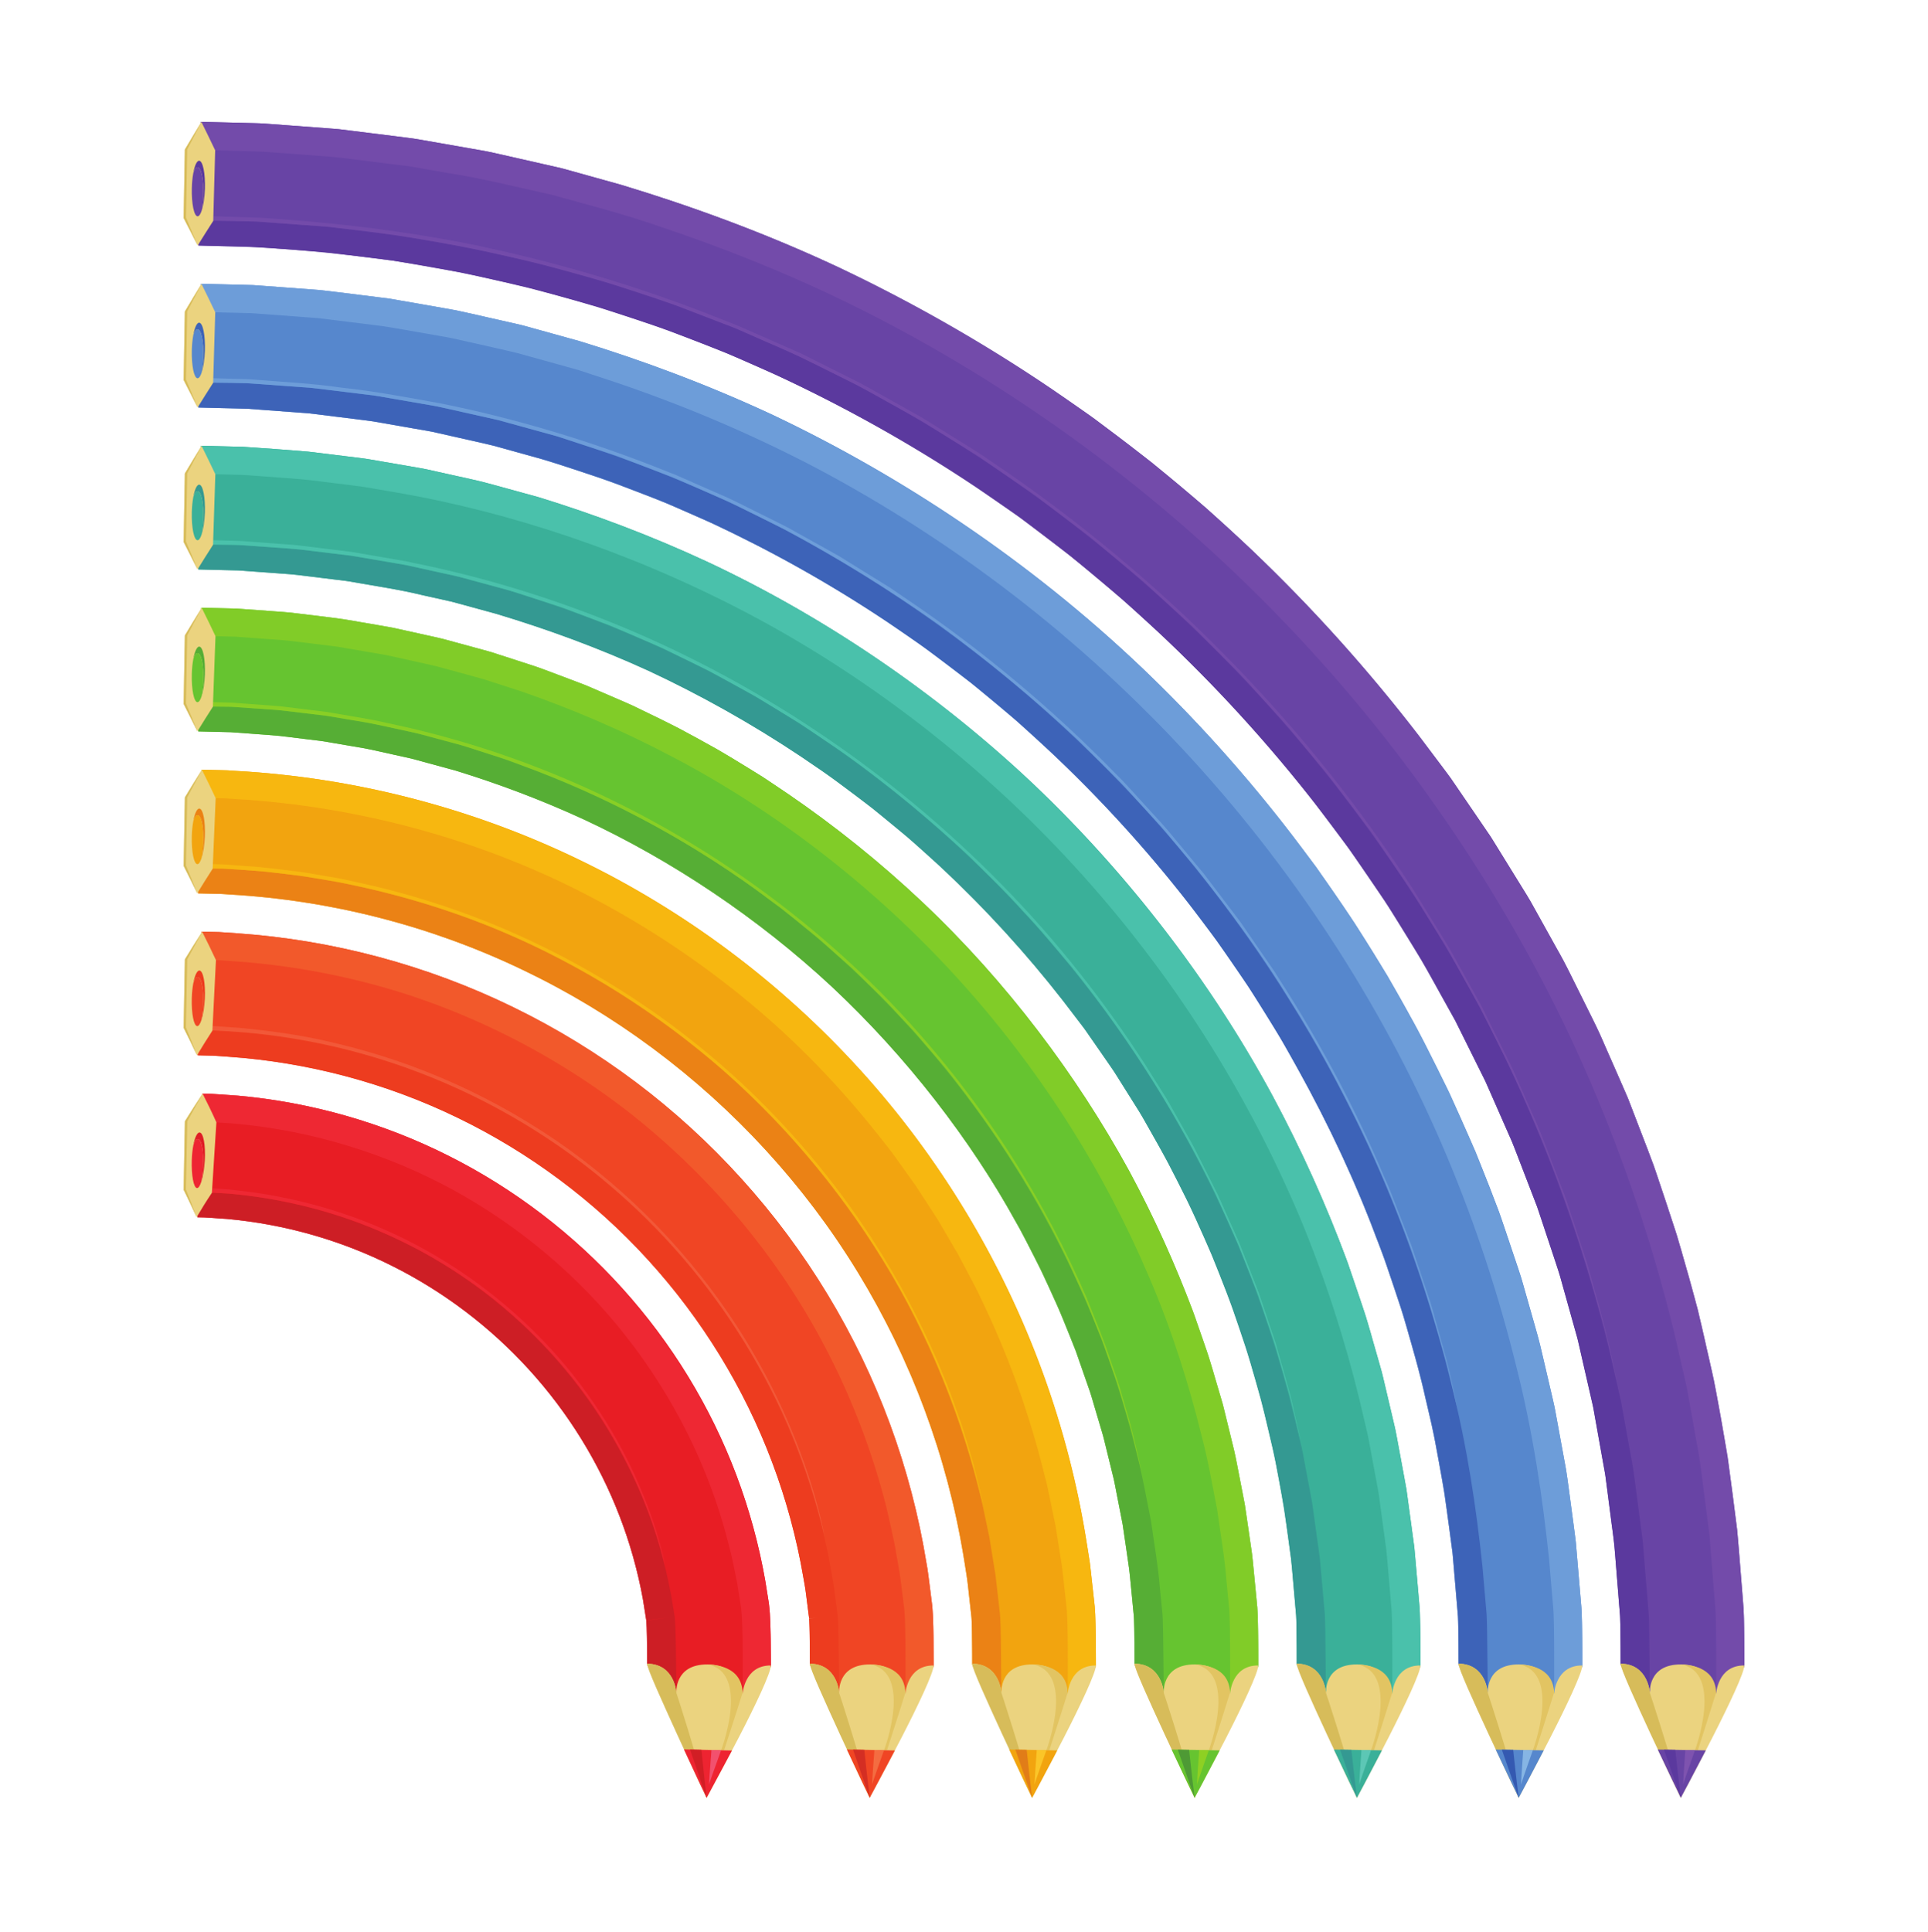 <?xml version="1.0" encoding="UTF-8" standalone="no"?>
<!-- Created with Inkscape (http://www.inkscape.org/) -->

<svg
   xmlns:dc="http://purl.org/dc/elements/1.1/"
   xmlns:cc="http://creativecommons.org/ns#"
   xmlns:rdf="http://www.w3.org/1999/02/22-rdf-syntax-ns#"
   xmlns:svg="http://www.w3.org/2000/svg"
   xmlns="http://www.w3.org/2000/svg"
   xmlns:sodipodi="http://sodipodi.sourceforge.net/DTD/sodipodi-0.dtd"
   xmlns:inkscape="http://www.inkscape.org/namespaces/inkscape"
   id="svg2"
   version="1.1"
   inkscape:version="0.91 r13725"
   xml:space="preserve"
   width="621.25"
   height="622.5"
   viewBox="0 0 621.25 622.5"
   sodipodi:docname="06_03_AdjustingColor.svg"><defs
     id="defs6" /><sodipodi:namedview
     pagecolor="#ffffff"
     bordercolor="#666666"
     borderopacity="1"
     objecttolerance="10"
     gridtolerance="10"
     guidetolerance="10"
     inkscape:pageopacity="0"
     inkscape:pageshadow="2"
     inkscape:window-width="1360"
     inkscape:window-height="745"
     id="namedview4"
     showgrid="false"
     inkscape:zoom="0.87710843"
     inkscape:cx="310.625"
     inkscape:cy="311.25"
     inkscape:window-x="-8"
     inkscape:window-y="-8"
     inkscape:window-maximized="1"
     inkscape:current-layer="g10" /><g
     id="g10"
     inkscape:groupmode="layer"
     inkscape:label="Layer 1"
     transform="matrix(1.25,0,0,-1.25,0,622.5)"><g
       id="g12"
       transform="scale(0.1,0.1)"><g
         id="g4643"
         transform="translate(473.42,346.03)"><path
           inkscape:connector-curvature="0"
           id="path14"
           style="fill:#6844a5;fill-opacity:1;fill-rule:nonzero;stroke:none"
           d="m 4023.16,337.66 -72.68,-81.941 -175.27,-2.93 -71.02,89.672 c 0,0 -0.03,14.508 -0.08,39.91 -0.21,19.719 -0.44,40.5 -0.69,62.289 -0.15,5.5 -0.2,12.332 -0.45,16.742 l -0.29,7.407 c -0.23,3.062 -0.46,6.14 -0.7,9.242 -1.03,12.769 -2.09,25.828 -3.17,39.16 -2.14,26.648 -4.36,54.391 -6.67,83.168 -1.15,14.383 -2.31,29.031 -3.5,43.93 -1.17,14.91 -3.68,29.921 -5.5,45.261 -3.97,30.641 -8.06,62.262 -12.27,94.809 -2.13,16.269 -4.3,32.781 -6.49,49.512 -2.99,16.609 -6.01,33.449 -9.07,50.5 -6.09,34.109 -12.34,69.109 -18.73,104.929 -2.8,17.99 -7.33,35.84 -11.43,53.99 -4.15,18.14 -8.35,36.48 -12.6,55 -4.23,18.54 -8.51,37.26 -12.83,56.18 -2.16,9.45 -4.34,18.95 -6.53,28.5 -2.65,9.43 -5.31,18.9 -7.98,28.43 -10.65,38.09 -21.5,76.9 -32.54,116.37 -2.85,9.85 -5.3,19.86 -8.5,29.68 -3.26,9.81 -6.53,19.65 -9.82,29.54 -6.56,19.78 -13.18,39.71 -19.84,59.8 -6.65,20.09 -13.35,40.34 -20.1,60.73 -3.18,10.26 -7.03,20.34 -11,30.4 -3.89,10.09 -7.79,20.22 -11.71,30.39 -15.81,40.59 -31.16,82.02 -47.85,123.49 -18,40.93 -36.21,82.36 -54.63,124.24 -4.64,10.46 -9.1,21.03 -13.92,31.47 -5.13,10.29 -10.26,20.62 -15.41,30.97 -10.28,20.71 -20.62,41.52 -31,62.43 -10.4,20.91 -20.85,41.91 -31.35,63.01 -11.46,20.6 -22.96,41.28 -34.52,62.06 -181.31,334.41 -432.59,659.47 -728.58,936.87 l -56.04,51.44 -28,25.73 c -9.22,8.7 -19.31,16.4 -28.91,24.65 -39,32.34 -77.43,65.3 -116.66,97.09 -40.19,30.59 -80.3,61.12 -120.29,91.56 -9.84,7.83 -20.34,14.72 -30.64,21.88 l -30.95,21.34 c -20.61,14.24 -41.18,28.44 -61.71,42.62 -166,110.84 -338.05,206.51 -510.25,286.68 -43.44,19.21 -86.51,38.26 -129.17,57.13 -43.35,17.21 -86.58,33.5 -129.17,50.09 -42.27,17.48 -85.75,30.09 -128,44.55 -21.19,7.04 -42.25,14.04 -63.18,20.99 l -15.68,5.17 -15.85,4.4 c -10.56,2.94 -21.07,5.86 -31.56,8.77 -41.923,11.67 -83.275,23.17 -124.009,34.5 -41.238,9.33 -81.851,18.53 -121.785,27.56 -20.008,4.32 -39.664,9.52 -59.477,13.03 -19.82,3.47 -39.464,6.9 -58.925,10.31 -38.946,6.67 -77.059,13.86 -114.559,19.83 -37.695,4.69 -74.605,9.29 -110.68,13.79 -18.035,2.26 -35.863,4.5 -53.472,6.71 -17.614,2.24 -35.172,2.86 -52.418,4.35 -34.535,2.59 -68.184,5.1 -100.891,7.55 -16.367,0.99 -32.441,3.01 -48.383,3.11 -15.926,0.39 -31.609,0.76 -47.047,1.14 -19.168,0.47 -35.882,0.89 -49.644,1.23 -24.73,0.62 -38.859,0.98 -38.859,0.98 l 6.125,318.89 c 0,0 15.383,-0.38 42.305,-1.04 20.176,-0.51 44.676,-1.12 72.778,-1.83 16.796,-0.65 33.898,-0.37 51.191,-1.81 17.301,-1.28 34.859,-2.59 52.68,-3.91 35.629,-2.67 72.281,-5.42 109.902,-8.24 9.398,-0.79 18.887,-1.26 28.379,-2.31 9.48,-1.18 19.019,-2.37 28.621,-3.56 19.195,-2.39 38.625,-4.81 58.285,-7.26 19.656,-2.46 39.539,-4.94 59.645,-7.46 10.05,-1.27 20.16,-2.54 30.32,-3.81 l 15.277,-1.95 15.254,-2.66 c 40.785,-7.15 82.418,-14.45 124.848,-21.89 21.156,-4 42.738,-6.91 64.101,-11.92 21.395,-4.83 42.985,-9.72 64.754,-14.64 21.77,-4.94 43.723,-9.92 65.852,-14.94 22.082,-5.19 44.566,-9.56 66.652,-16.2 44.401,-12.37 89.491,-24.93 135.191,-37.67 181.57,-55 369.78,-124.18 557.44,-211.63 373.85,-177.1 746.14,-423.65 1065.34,-728.54 159.71,-152.06 307.06,-316.91 438.75,-489.4 16.31,-21.68 32.58,-43.32 48.83,-64.91 l 24.24,-32.41 22.8,-33.33 c 15.17,-22.21 30.3,-44.35 45.39,-66.44 l 22.58,-33.1 c 7.5,-11.02 15.18,-21.91 21.97,-33.35 27.95,-45.26 55.73,-90.24 83.31,-134.9 7.09,-11.05 13.38,-22.54 19.71,-33.99 6.35,-11.42 12.7,-22.83 19.03,-34.21 12.65,-22.78 25.25,-45.46 37.8,-68.06 26,-44.7 47.42,-91.34 70.33,-136.65 11.28,-22.74 22.5,-45.38 33.67,-67.9 10.81,-22.69 20.4,-45.81 30.57,-68.51 10.01,-22.78 19.97,-45.43 29.86,-67.96 9.77,-22.58 20.18,-44.73 28.47,-67.61 17.46,-45.39 34.71,-90.22 51.73,-134.45 8.94,-21.96 15.72,-44.53 23.24,-66.65 7.35,-22.18 14.65,-44.2 21.9,-66.06 7.23,-21.86 14.41,-43.55 21.53,-65.07 6.63,-21.67 12.34,-43.43 18.46,-64.87 11.99,-42.96 23.77,-85.19 35.34,-126.64 9.61,-41.95 19.04,-83.11 28.28,-123.43 4.6,-20.16 9.16,-40.12 13.66,-59.86 4.05,-19.82 7.25,-39.6 10.85,-59.06 6.96,-38.971 13.76,-77.041 20.38,-114.159 1.58,-9.293 3.47,-18.472 4.75,-27.691 1.2,-9.219 2.39,-18.391 3.57,-27.488 2.36,-18.203 4.69,-36.16 6.99,-53.871 4.57,-35.411 9,-69.809 13.3,-103.141 6.04,-66.918 10.63,-129.66 15.37,-187.621 0.29,-3.617 0.58,-7.231 0.86,-10.809 l 0.43,-5.371 0.27,-6.41 c 0.18,-4.258 0.35,-8.508 0.52,-12.73 0.09,-3.77 0.19,-7.508 0.28,-11.239 0.23,-14.218 0.46,-28.129 0.68,-41.718 0.08,-12.832 0.15,-25.071 0.22,-36.68 0.05,-26.25 0.07,-41.262 0.07,-41.262" /><path
           inkscape:connector-curvature="0"
           id="path16"
           style="fill:#734baa;fill-opacity:1;fill-rule:nonzero;stroke:none"
           d="m 4023.16,341.09 -72.67,-82.129 c 0,0 0.06,16.07 0.15,44.211 0.01,14.09 0.02,31.207 0.04,50.84 -0.04,11.058 -0.07,22.828 -0.11,35.238 -0.24,20.102 -0.48,40.449 -0.72,61.051 l -0.39,16.008 c -0.23,5.742 -0.47,11.5 -0.7,17.281 -0.83,10.371 -1.66,20.808 -2.5,31.301 -3.37,41.988 -6.82,84.941 -10.33,128.808 -0.89,10.973 -1.78,21.992 -2.67,33.071 -1.41,11.031 -2.83,22.109 -4.25,33.25 -2.88,22.269 -5.78,44.769 -8.72,67.468 -6.09,45.383 -10.92,91.821 -20.22,138.391 -8.38,46.711 -16.89,94.211 -25.53,142.441 -10.93,47.77 -22.02,96.27 -33.26,145.44 -48.3,195.81 -113.35,398.95 -198.3,601.98 -168.9,406.45 -423.36,808.91 -740.55,1154.91 -158.4,173.12 -332.1,332.19 -515.27,472.97 -183.11,140.89 -375.62,263.42 -570.22,366.3 -194.66,102.97 -392.27,183.96 -583.55,247.98 -95.21,33.66 -190.47,57.82 -281.921,83.29 -92.688,20.61 -181.727,43.11 -268.86,56.44 -21.687,3.8 -43.148,7.56 -64.379,11.28 -10.617,1.86 -21.171,3.71 -31.671,5.55 -10.516,1.72 -21.071,2.75 -31.512,4.15 -41.82,5.23 -82.668,10.33 -122.496,15.31 -39.75,5.79 -78.824,7.86 -116.715,10.83 -37.906,2.82 -74.723,5.57 -110.398,8.23 -45.372,1.31 -84.926,2.45 -117.501,3.38 -28.645,0.71 -45.012,1.12 -45.012,1.12 l 1.449,72.46 c 0,0 15.332,-0.38 42.156,-1.04 19.602,-0.49 43.407,-1.09 70.711,-1.77 16.735,-0.6 33.77,-0.49 51.012,-1.7 17.234,-1.27 34.734,-2.57 52.484,-3.89 35.504,-2.66 72.024,-5.4 109.508,-8.21 9.371,-0.71 18.801,-1.43 28.289,-2.15 9.449,-1.18 18.953,-2.36 28.52,-3.54 19.125,-2.39 38.488,-4.8 58.074,-7.24 39.137,-5.14 79.336,-9.35 120.09,-15.64 40.636,-7.13 82.121,-14.4 124.394,-21.8 21.102,-3.9 42.547,-7.1 63.914,-11.67 21.321,-4.82 42.828,-9.68 64.524,-14.59 21.687,-4.91 43.562,-9.87 65.613,-14.88 11.024,-2.5 22.09,-5.02 33.199,-7.54 l 16.7,-3.8 16.574,-4.57 c 44.243,-12.32 89.163,-24.83 134.703,-37.52 180.94,-54.61 368.85,-122.64 555.76,-209.97 186.48,-87.98 372.6,-192.71 551.96,-313.74 22.26,-15.37 44.56,-30.77 66.9,-46.2 22.33,-15.43 44.91,-30.61 66.29,-47.5 43.27,-33.06 87,-65.82 130.15,-99.47 41.98,-35.11 84.03,-70.29 126.13,-105.51 10.67,-8.63 20.75,-17.95 30.83,-27.26 l 30.36,-27.83 60.69,-55.73 c 159.64,-150.95 307.07,-314.65 439.01,-485.96 16.26,-21.6 32.48,-43.16 48.66,-64.67 16.07,-21.6 32.74,-42.68 47.44,-65.11 30.22,-44.25 60.28,-88.28 90.17,-132.05 27.87,-45.07 55.58,-89.87 83.09,-134.35 6.74,-11.2 13.97,-22.09 20.28,-33.49 6.33,-11.38 12.66,-22.75 18.97,-34.09 12.61,-22.69 25.16,-45.29 37.67,-67.8 12.3,-22.62 25.39,-44.7 36.87,-67.5 11.36,-22.87 22.67,-45.63 33.92,-68.28 22.23,-45.45 45.71,-89.76 64.77,-135.57 19.87,-45.42 39.91,-90.19 58.93,-134.74 17.4,-45.22 34.6,-89.89 51.56,-133.96 64.21,-177.53 116.43,-348.78 150.96,-510.03 37.72,-160.549 59.18,-310.4 75.32,-443.299 4.98,-33.14 6.37,-65.562 9.21,-96.711 2.5,-31.179 4.91,-61.238 7.22,-90.121 1.12,-14.617 2.22,-28.937 3.3,-42.957 0.82,-17.461 1.03,-31.062 1.3,-44.82 0.18,-20.102 0.36,-39.262 0.53,-57.453 0.05,-26.168 0.07,-41.129 0.07,-41.129" /><path
           inkscape:connector-curvature="0"
           id="path18"
           style="fill:#5b399e;fill-opacity:1;fill-rule:nonzero;stroke:none"
           d="m 3779.57,259.031 -75.38,86.539 c 0,0 -0.06,18.18 -0.16,50.012 -0.11,11.098 -0.23,22.5 -0.34,34.188 -0.11,5.628 -0.21,11.332 -0.32,17.101 -0.15,5.258 -0.3,10.59 -0.46,15.981 l -0.28,7.269 c -0.25,3.078 -0.51,6.18 -0.76,9.289 -0.5,6.231 -1.01,12.531 -1.53,18.899 -1.03,12.73 -2.08,25.742 -3.15,39.023 -4.75,53.078 -7.32,110.758 -16.58,171.688 -3.94,30.539 -8.01,62.05 -12.2,94.5 -1.04,8.109 -2.09,16.281 -3.15,24.511 -1.14,8.207 -2.85,16.399 -4.27,24.688 -2.97,16.551 -5.97,33.332 -9.02,50.332 -6.06,34 -12.28,68.879 -18.65,104.579 -8.09,35.35 -16.37,71.52 -24.83,108.46 -4.21,18.47 -8.47,37.13 -12.77,55.98 -4.23,18.87 -10.23,37.49 -15.32,56.53 -10.61,37.97 -21.42,76.65 -32.41,116 -12.06,39.02 -25.76,78.26 -38.83,118.37 -6.67,20.01 -13.39,40.18 -20.16,60.49 -7.7,19.97 -15.45,40.1 -23.26,60.36 -7.79,20.26 -15.64,40.67 -23.54,61.2 -7.94,20.52 -15.45,41.37 -24.86,61.59 -17.93,40.79 -36.08,82.09 -54.43,123.84 l -6.91,15.66 -7.65,15.38 c -5.1,10.26 -10.22,20.55 -15.35,30.87 -10.24,20.64 -20.54,41.39 -30.88,62.23 -5.17,10.43 -10.35,20.88 -15.54,31.35 l -7.79,15.73 -8.55,15.39 c -11.42,20.53 -22.88,41.15 -34.4,61.85 -11.5,20.72 -23.04,41.52 -34.63,62.41 -5.6,10.56 -11.92,20.72 -18.28,30.88 -6.3,10.2 -12.62,20.42 -18.95,30.65 -12.64,20.48 -25.33,41.03 -38.06,61.65 -12.68,20.65 -25.25,41.47 -39.42,61.34 -27.53,40.26 -55.23,80.77 -83.06,121.48 -29.66,39.41 -59.47,79.01 -89.4,118.77 -122.76,156.69 -259.64,306.3 -407.57,444.09 -148.04,137.56 -306.25,264.61 -472.46,374 -165.76,110.01 -337.47,204.92 -509.27,284.44 -344.24,158.87 -689.345,248.86 -988.463,293.98 -150.058,20.22 -288.445,33.28 -411.535,36.29 -18.449,0.45 -34.535,0.85 -47.781,1.18 -24.648,0.63 -38.73,0.98 -38.73,0.98 l 1.305,64.53 c 0,0 15.648,-0.22 43.035,-0.6 6.848,-0.1 14.43,-0.21 22.684,-0.32 25.336,-0.53 52.738,-1.11 82.016,-1.72 34.101,-2.5 69.293,-5.08 105.527,-7.74 18.117,-1.32 36.496,-2.66 55.125,-4.02 9.308,-0.75 18.711,-1.21 28.121,-2.2 9.395,-1.16 18.848,-2.34 28.363,-3.52 38.067,-4.69 77.114,-9.51 117.086,-14.44 9.992,-1.23 20.047,-2.47 30.153,-3.71 10.093,-1.34 20.14,-3.4 30.296,-5.08 20.289,-3.53 40.805,-7.1 61.532,-10.71 20.73,-3.6 41.679,-7.24 62.836,-10.91 10.566,-1.9 21.238,-3.56 31.867,-5.66 10.578,-2.39 21.203,-4.79 31.879,-7.2 42.718,-9.6 86.234,-19.39 130.5,-29.35 11.129,-2.25 22.05,-5.51 33.078,-8.55 11.023,-3.05 22.09,-6.12 33.203,-9.21 22.227,-6.15 44.634,-12.36 67.214,-18.61 11.29,-3.12 22.62,-6.26 34,-9.4 l 17.09,-4.73 16.92,-5.54 c 22.58,-7.45 45.32,-14.96 68.22,-22.53 22.91,-7.55 45.97,-15.15 69.17,-22.8 l 17.43,-5.77 17.19,-6.61 c 11.48,-4.42 23,-8.85 34.54,-13.29 23.11,-8.88 46.35,-17.81 69.73,-26.79 23.36,-9.02 47.05,-17.62 70.03,-28.32 46.34,-20.46 93.19,-41.13 140.49,-62.01 46.28,-23.06 93,-46.34 140.12,-69.82 186.46,-97.83 371.05,-214.56 546.74,-349 175.75,-134.33 342.53,-286.29 494.69,-451.82 304.66,-330.85 549.39,-716.15 711.77,-1105.42 81.7,-194.44 144.29,-389.01 190.81,-576.61 10.84,-47.1 21.55,-93.56 32.09,-139.32 8.32,-46.219 16.53,-91.738 24.59,-136.5 9.07,-44.609 13.49,-89.16 19.49,-132.629 2.85,-21.769 5.68,-43.32 8.48,-64.672 1.33,-10.679 2.94,-21.277 4.04,-31.867 0.86,-10.633 1.72,-21.203 2.57,-31.711 3.44,-42.062 6.81,-83.242 10.1,-123.492 0.78,-9.93 1.78,-20.359 2.35,-29.719 l 0.54,-13.328 0.35,-14.402 c 0.24,-19.719 0.48,-39.188 0.72,-58.418 0.15,-11.332 0.29,-22.082 0.43,-32.18 0.19,-19.441 0.36,-36.391 0.5,-50.352 0.21,-27.968 0.33,-43.949 0.33,-43.949" /><path
           inkscape:connector-curvature="0"
           id="path20"
           style="fill:#734baa;fill-opacity:1;fill-rule:nonzero;stroke:none"
           d="m 39.477,4077.42 c 14.77,-0.37 29.824,-0.75 45.488,-1.15 36.816,-1.18 75.078,-2.41 115.551,-3.71 146.269,-9.51 328.757,-26.74 533.457,-66.97 204.25,-41.46 430.397,-104.99 661.157,-197.93 29.26,-10.56 57.68,-23.77 86.54,-36.44 28.84,-12.73 57.88,-25.54 87.08,-38.43 l 21.92,-9.72 21.51,-10.75 c 14.36,-7.17 28.76,-14.37 43.2,-21.58 28.88,-14.42 57.91,-28.9 87.07,-43.46 28.74,-15.33 57.08,-31.76 85.82,-47.67 14.34,-8.02 28.71,-16.06 43.1,-24.11 14.26,-8.27 29.09,-15.62 42.94,-24.71 28.08,-17.5 56.25,-35.05 84.49,-52.64 28.19,-17.67 56.89,-34.72 84.02,-54.27 222.01,-148.89 431.14,-323.73 615.47,-512.99 184.59,-189.06 344.3,-392.32 473.75,-593.55 31.29,-50.99 62.53,-100.7 92.16,-149.87 27.86,-50.19 55.1,-99.26 81.63,-147.05 24.31,-48.96 47.97,-96.61 70.91,-142.8 11.98,-22.86 21.19,-46.56 31.48,-69.29 10.02,-22.85 19.86,-45.31 29.53,-67.36 20.22,-43.72 35.92,-87.37 51.9,-128.76 7.93,-20.72 15.69,-40.99 23.27,-60.77 3.69,-9.92 7.75,-19.58 11.01,-29.39 3.22,-9.81 6.41,-19.5 9.56,-29.07 12.57,-38.25 24.48,-74.48 35.67,-108.51 2.8,-8.51 5.55,-16.88 8.26,-25.12 2.68,-8.23 4.67,-16.53 6.98,-24.57 4.45,-16.14 8.73,-31.7 12.85,-46.67 34.91,-119.22 49.89,-202.61 57.4,-235.85 0,0 -4.94,21.41 -14.19,61.54 -4.78,20.02 -9.97,44.9 -17.37,73.81 -8.1,28.74 -17.4,61.78 -27.82,98.77 -42.43,147.52 -110.9,357.2 -225.45,594.75 -14.69,29.48 -29.7,59.57 -44.99,90.24 -7.67,15.32 -15.41,30.78 -23.23,46.38 -8.5,15.24 -17.08,30.61 -25.74,46.12 -17.29,31.01 -34.88,62.55 -52.74,94.58 -8.55,16.23 -19.08,31.47 -28.65,47.42 -9.8,15.82 -19.68,31.74 -29.63,47.78 -38.44,65.01 -83.66,128.07 -128.24,193.58 -5.69,8.11 -11.01,16.52 -17.05,24.44 -6,7.94 -12.02,15.91 -18.06,23.9 -12.07,15.97 -24.2,32.03 -36.38,48.16 -24.52,32.15 -48.31,65.37 -75.27,96.52 -26.28,31.68 -52.78,63.63 -79.47,95.8 -27.42,31.55 -56.3,62.22 -84.64,93.7 -14.3,15.62 -28.43,31.49 -42.98,47.04 -15.05,15.07 -30.14,30.19 -45.27,45.35 -15.12,15.16 -30.28,30.36 -45.47,45.6 -15.3,15.12 -30.04,30.89 -46.31,45.13 -31.88,29.17 -63.89,58.44 -95.99,87.81 -15.78,15 -32.63,28.82 -49.42,42.73 -16.75,13.97 -33.53,27.95 -50.32,41.95 l -50.39,42.04 c -17.13,13.63 -34.83,26.56 -52.22,39.9 l -52.41,39.75 -26.21,19.89 -13.11,9.95 -13.53,9.36 c -36.15,24.86 -72.3,49.72 -108.41,74.56 -9.07,6.15 -17.96,12.57 -27.16,18.5 l -27.9,17.32 c -18.59,11.55 -37.17,23.09 -55.72,34.62 -18.56,11.53 -37.09,23.06 -55.6,34.57 -18.59,11.38 -37.93,21.43 -56.81,32.19 -38.05,21.01 -75.6,42.7 -113.68,63 -77.44,38.16 -153.26,78.12 -231.46,110.55 -19.36,8.53 -38.65,17.02 -57.89,25.49 -9.65,4.13 -19.12,8.69 -28.89,12.46 -9.77,3.75 -19.53,7.5 -29.28,11.23 -38.96,14.97 -77.64,29.83 -116,44.57 -309.437,111.5 -612.062,173.02 -873.261,200.86 -8.152,1.01 -16.262,2.01 -24.328,3.01 -8.082,0.87 -16.168,1.25 -24.184,1.89 -16.039,1.17 -31.906,2.32 -47.589,3.47 -31.368,2.3 -62.008,4.54 -91.879,6.73 -7.469,0.54 -14.887,1.09 -22.258,1.63 -7.379,0.39 -14.731,0.4 -22.02,0.61 -14.586,0.33 -28.972,0.66 -43.156,0.98 -4.434,0.06 -8.738,0.12 -12.91,0.18 -14.895,0.19 -27.883,0.35 -38.578,0.48 -21.383,0.28 -33.602,0.43 -33.602,0.43 0.191,2.8 -0.203,9.03 -0.059,11.84" /><path
           inkscape:connector-curvature="0"
           id="path22"
           style="fill:#ebd37f;fill-opacity:1;fill-rule:nonzero;stroke:none"
           d="m 4023.16,341.09 c -69.16,0.492 -72.63,-73.211 -72.63,-73.211 0,0 -4.07,75.172 -90.62,75.82 -86.48,0.66 -80.19,-73.699 -80.19,-73.699 0,0 -4.12,75.109 -75.53,75.582 -0.05,-12.172 39.04,-97.953 77.7,-181.531 19.61,-41.781 38.86,-82.789 53.2,-113.36 C 3849.76,20.121 3859.41,0 3859.41,0 c 0,0 10.08,18.969 25.49,47.969 15.35,28.98 35.88,67.992 56.38,108.242 41.05,80.398 81.8,166.141 81.88,184.879" /><path
           inkscape:connector-curvature="0"
           id="path24"
           style="fill:#d7bc5a;fill-opacity:1;fill-rule:nonzero;stroke:none"
           d="m 3779.72,270 c 0,0 -4.12,75.121 -75.53,75.582 -0.05,-12.172 39.04,-97.953 77.7,-181.531 19.61,-41.781 38.86,-82.789 53.2,-113.36 C 3849.76,20.121 3859.41,0 3859.41,0 c 0,0 0.52,0.969 1.44,2.711 C 3845.43,59.48 3825.39,126.441 3808.9,179.051 3792.47,231.691 3779.72,270 3779.72,270" /><path
           inkscape:connector-curvature="0"
           id="path26"
           style="fill:#e2c462;fill-opacity:1;fill-rule:nonzero;stroke:none"
           d="m 3903.43,122.609 -7.57,0.121 c 0,0 18.67,49.989 23.48,102.711 4.83,52.7 -4.36,108.188 -59.43,118.258 18.32,-1.367 87.14,-3.199 90.64,-72.058 -13.49,-44.262 -47.12,-149.032 -47.12,-149.032" /><path
           inkscape:connector-curvature="0"
           id="path28"
           style="fill:#6844a5;fill-opacity:1;fill-rule:nonzero;stroke:none"
           d="M 3800.02,124.262 C 3831.8,56.68 3859.41,0 3859.41,0 c 0,0 29.94,55.73 64.44,122.281 l -123.83,1.981" /><path
           inkscape:connector-curvature="0"
           id="path30"
           style="fill:#5b399e;fill-opacity:1;fill-rule:nonzero;stroke:none"
           d="m 3815.85,124 c 23.72,-68.859 43.56,-124 43.56,-124 0,0 -6.9,53.059 -14.36,123.539 l -29.2,0.461" /><path
           inkscape:connector-curvature="0"
           id="path32"
           style="fill:#7e53af;fill-opacity:1;fill-rule:nonzero;stroke:none"
           d="m 3871,123.129 c -3.62,-47.82 -5.74,-88.949 -5.74,-88.949 0,0 11.77,35.84 30.6,88.55 l -24.86,0.399" /><path
           inkscape:connector-curvature="0"
           id="path34"
           style="fill:#ebd37f;fill-opacity:1;fill-rule:nonzero;stroke:none"
           d="m 81.234,4246.53 c 0,0 -8.828,18.35 -17.652,36.69 -8.996,18.34 -17.992,36.69 -17.992,36.69 C 31.18,4296.09 17.023,4272.27 3.125,4248.45 L 0,4071.92 c 12.266,-23.61 24.305,-47.21 36.117,-70.81 0,0 9.945,15.87 19.895,31.74 10.117,15.87 20.234,31.74 20.234,31.74 l 4.988,181.94" /><path
           inkscape:connector-curvature="0"
           id="path36"
           style="fill:#5b399e;fill-opacity:1;fill-rule:nonzero;stroke:none"
           d="m 35.898,4202.69 c -4.109,0.19 -8.051,-5.75 -11.246,-15.77 3.523,19.91 9.242,33.03 15.352,32.76 9.504,-0.42 16.086,-32.82 14.734,-72.38 -0.75,-22.32 -3.793,-42.14 -7.906,-55.12 1.969,11 3.352,24.05 3.805,38.13 1.309,39.56 -5.273,71.97 -14.738,72.38" /><path
           inkscape:connector-curvature="0"
           id="path38"
           style="fill:#6844a5;fill-opacity:1;fill-rule:nonzero;stroke:none"
           d="m 35.852,4076.41 c -9.098,0.41 -15.734,32.82 -14.789,72.38 0.344,14.09 1.641,27.13 3.59,38.13 3.195,10.02 7.137,15.96 11.246,15.77 9.465,-0.41 16.047,-32.82 14.738,-72.38 -0.453,-14.08 -1.836,-27.13 -3.805,-38.13 -3.184,-10.01 -7.008,-15.95 -10.98,-15.77" /><path
           inkscape:connector-curvature="0"
           id="path40"
           style="fill:#d7bc5a;fill-opacity:1;fill-rule:nonzero;stroke:none"
           d="M 46.324,4319.89 C 31.664,4296.08 17.266,4272.27 3.125,4248.45 L 0,4071.92 c 12.266,-23.61 24.305,-47.21 36.117,-70.81 l -30.043,72.04 2.984,175.15 c 12.199,23.87 24.621,47.73 37.266,71.59" /><path
           inkscape:connector-curvature="0"
           id="path42"
           style="fill:#5687cd;fill-opacity:1;fill-rule:nonzero;stroke:none"
           d="m 3605.43,337.66 -72.7,-81.961 -175.27,-2.89 -71,89.652 c 0,0 -0.03,14.5 -0.09,39.879 -0.17,17.64 -0.36,36.23 -0.56,55.719 -0.12,5.101 -0.25,10.25 -0.37,15.461 l -0.24,7.062 -0.27,6.359 c -0.92,11.059 -1.86,22.36 -2.82,33.899 -2.01,23.539 -4.1,48.039 -6.27,73.449 -2.47,25.391 -3.55,51.852 -7.84,78.832 -13.77,108.27 -31.67,230.348 -63.1,361.039 -59.44,261.81 -164.41,560.5 -327.28,854.75 -10.27,18.33 -20.57,36.73 -30.92,55.2 -5.17,9.24 -10.35,18.5 -15.54,27.78 -5.24,9.24 -11.15,18.11 -16.71,27.22 -22.57,36.21 -45.31,72.68 -68.19,109.37 -24.51,35.62 -49.18,71.46 -73.96,107.48 -11.99,18.3 -25.82,35.34 -38.96,52.95 -13.26,17.51 -26.56,35.05 -39.88,52.64 -108.2,139.38 -228.99,272.54 -359.64,395.26 l -49.65,45.31 -24.8,22.66 c -8.18,7.65 -16.53,15.11 -25.26,22.11 -34.41,28.64 -68.78,57.24 -103.09,85.8 -35.55,26.97 -71.03,53.89 -106.41,80.73 -17.41,13.8 -36,25.91 -54.2,38.5 -18.24,12.53 -36.45,25.04 -54.62,37.52 -146.5,98.17 -298.34,183.02 -450.31,254.28 -152.25,70.88 -305.36,125.58 -452.585,169.78 -37.051,10.28 -73.594,20.43 -109.59,30.41 -36.184,9.25 -72.27,16.55 -107.496,24.76 -17.645,4 -35.137,7.96 -52.477,11.88 -17.43,3.46 -34.852,6.17 -52.031,9.26 -34.391,6.02 -68.133,11.93 -101.188,17.71 -33.199,4.84 -65.898,8.34 -97.746,12.48 -15.937,1.99 -31.691,3.96 -47.254,5.9 -7.785,0.92 -15.5,2.06 -23.211,2.79 -7.726,0.57 -15.406,1.13 -23.035,1.69 -30.515,2.27 -60.246,4.48 -89.148,6.63 -14.453,1.09 -28.696,2.16 -42.727,3.21 -14.051,0.73 -27.926,0.78 -41.558,1.19 -18.821,0.46 -35.227,0.87 -48.739,1.2 -24.605,0.62 -38.664,0.97 -38.664,0.97 l 6.535,318.88 c 0,0 15.457,-0.38 42.504,-1.04 19.399,-0.49 42.946,-1.08 69.961,-1.76 7.496,-0.21 15.055,-0.41 22.672,-0.62 7.602,-0.56 15.262,-1.12 22.985,-1.69 15.437,-1.14 31.109,-2.3 47.011,-3.47 31.797,-2.39 64.508,-4.83 98.082,-7.35 33.492,-3.36 67.723,-8.15 102.828,-12.35 17.543,-2.19 35.289,-4.4 53.235,-6.64 8.969,-1.14 17.984,-2.28 27.051,-3.43 9.007,-1.56 18.062,-3.14 27.164,-4.72 36.402,-6.36 73.562,-12.85 111.433,-19.46 9.465,-1.66 18.977,-3.33 28.531,-5.01 9.536,-1.77 18.993,-4.16 28.559,-6.23 19.102,-4.3 38.371,-8.64 57.805,-13.02 19.433,-4.39 39.027,-8.81 58.781,-13.28 9.863,-2.28 19.816,-4.37 29.719,-6.84 9.836,-2.72 19.711,-5.45 29.625,-8.19 39.644,-11 79.89,-22.17 120.698,-33.49 161.92,-49.63 329.55,-112.19 497,-190.24 333.75,-158.11 664.85,-379.62 950.26,-651.02 284.88,-271.67 525.27,-588.95 700.08,-914 87.25,-162.58 160.13,-325.78 218.77,-484.51 14.28,-39.8 27.04,-79.54 40.29,-118.44 6.42,-19.52 13.29,-38.73 19.18,-58.08 5.55,-19.46 11.05,-38.76 16.5,-57.9 10.66,-38.34 22.09,-75.79 31.52,-113.01 8.74,-37.4 17.32,-74.1 25.72,-110.05 4.06,-18 8.62,-35.71 12.13,-53.42 3.27,-17.77 6.51,-35.348 9.71,-52.72 6.37,-34.75 12.59,-68.699 18.65,-101.8 5.47,-33.188 9.16,-65.782 13.61,-97.328 4.13,-31.602 8.57,-62.243 12.05,-92.02 5.09,-59.762 9.85,-115.691 14.26,-167.402 0.31,-2.918 0.46,-7.16 0.64,-11.059 0.17,-3.93 0.34,-7.84 0.51,-11.73 0.18,-6.77 0.35,-13.461 0.52,-20.082 0.18,-12.547 0.36,-24.817 0.53,-36.809 0.08,-11.648 0.15,-22.758 0.21,-33.301 0.05,-26.277 0.08,-41.289 0.08,-41.289" /><path
           inkscape:connector-curvature="0"
           id="path44"
           style="fill:#6d9dd9;fill-opacity:1;fill-rule:nonzero;stroke:none"
           d="m 3605.43,341.09 -72.68,-82.149 c 0,0 0.05,16.079 0.15,44.207 0.01,14.102 0.03,31.223 0.04,50.864 -0.03,10.91 -0.07,22.519 -0.11,34.758 -0.19,17.8 -0.38,35.832 -0.57,54.082 -0.29,9.668 -0.33,18.367 -0.83,29.007 -0.27,5.032 -0.36,10.832 -0.81,15.282 l -1.18,13.968 c -3.18,37.383 -6.44,75.61 -9.76,114.672 -16.46,155.758 -40.65,324.41 -85.06,498.609 -43.11,174.36 -101.15,355.24 -176.9,536.03 -151.49,361.48 -377.47,720.09 -660.03,1028.23 -141.01,154.22 -295.6,295.97 -458.59,421.52 -162.95,125.62 -334.19,235.07 -507.38,326.95 -173.65,91.11 -349.07,164.35 -519.35,221.72 -21.34,7.04 -42.53,14.03 -63.58,20.98 -10.52,3.46 -21,6.92 -31.45,10.36 -10.58,2.98 -21.129,5.94 -31.637,8.9 -42.078,11.66 -83.515,23.15 -124.265,34.45 -41.036,10.14 -81.735,18.71 -121.497,27.86 -19.929,4.35 -39.554,9.25 -59.211,13 -19.71,3.45 -39.226,6.86 -58.546,10.24 -38.668,6.53 -76.391,13.86 -113.52,19.27 -37.242,4.64 -73.629,9.17 -109.098,13.59 -17.738,2.17 -35.25,4.32 -52.527,6.43 -17.355,1.3 -34.473,2.58 -51.351,3.85 -33.758,2.51 -66.547,4.95 -98.321,7.31 -7.941,0.56 -15.824,1.11 -23.64,1.66 -7.832,0.2 -15.598,0.4 -23.301,0.59 -8.469,0.22 -16.793,0.43 -24.973,0.63 -4.672,0.12 -9.176,0.23 -13.5,0.34 -8.656,0.21 -16.605,0.41 -23.785,0.59 -28.719,0.71 -45.129,1.11 -45.129,1.11 l 1.547,72.46 c 0,0 15.402,-0.38 42.355,-1.04 18.887,-0.47 41.821,-1.05 68.129,-1.71 7.473,-0.19 15,-0.39 22.59,-0.58 7.578,-0.54 15.211,-1.08 22.903,-1.62 15.382,-1.14 31,-2.29 46.843,-3.46 31.684,-2.38 64.278,-4.81 97.731,-7.32 33.394,-3.1 67.484,-8.05 102.468,-12.17 17.481,-2.18 35.165,-4.39 53.043,-6.62 8.938,-1.12 17.926,-2.25 26.961,-3.38 9.008,-1.32 18.004,-3.06 27.082,-4.58 72.485,-12.95 148.407,-24.35 225.547,-43.37 19.364,-4.37 38.891,-8.79 58.571,-13.23 9.839,-2.23 19.722,-4.47 29.64,-6.71 9.852,-2.51 19.656,-5.38 29.543,-8.06 39.5,-10.96 79.606,-22.08 120.258,-33.36 161.42,-49.15 328.58,-111.12 495.64,-188.48 332.46,-157.5 663.67,-376.32 948.3,-646.58 142.35,-134.85 273.83,-281.02 391.51,-433.95 14.57,-19.23 29.1,-38.43 43.61,-57.58 l 21.71,-28.7 20.39,-29.56 c 26.96,-39.49 54.46,-78.35 80.48,-117.83 24.99,-40.15 49.84,-80.06 74.5,-119.68 l 9.22,-14.86 8.55,-15.23 c 5.69,-10.13 11.37,-20.26 17.04,-30.36 11.32,-20.21 22.6,-40.34 33.83,-60.39 23.23,-39.69 42.79,-80.9 63.17,-121.19 10.1,-20.18 20.16,-40.28 30.16,-60.27 10.08,-19.95 18.42,-40.61 27.62,-60.72 8.98,-20.22 17.92,-40.33 26.8,-60.32 4.43,-10 8.85,-19.97 13.26,-29.91 l 6.6,-14.89 5.92,-15.13 c 15.69,-40.29 31.19,-80.1 46.48,-119.37 3.72,-9.86 7.84,-19.53 11.19,-29.44 3.34,-9.92 6.67,-19.8 9.99,-29.64 6.62,-19.7 13.2,-39.25 19.73,-58.66 6.51,-19.41 12.98,-38.67 19.39,-57.78 6.56,-19.07 11.3,-38.53 16.96,-57.53 10.84,-38.14 21.49,-75.65 31.94,-112.46 9.36,-37.1 17.47,-73.78 25.97,-109.57 4.17,-17.91 8.3,-35.63 12.38,-53.17 4.42,-17.46 6.82,-35.141 10.26,-52.398 6.35,-34.633 12.56,-68.454 18.61,-101.43 6.72,-32.871 9.96,-65.41 14.48,-96.84 4.22,-31.473 8.31,-62.043 12.27,-91.66 2.27,-14.781 3.19,-29.461 4.49,-43.852 1.23,-14.41 2.45,-28.558 3.64,-42.468 2.36,-27.821 4.64,-54.633 6.83,-80.391 0.54,-6.449 1.08,-12.82 1.61,-19.129 l 0.4,-4.723 0.28,-5.617 c 0.17,-3.832 0.34,-7.64 0.51,-11.441 0.19,-6.742 0.38,-13.403 0.57,-19.992 0.11,-6.219 0.22,-12.36 0.34,-18.438 0.16,-17.973 0.32,-35.109 0.47,-51.371 0.05,-26.191 0.08,-41.16 0.08,-41.16" /><path
           inkscape:connector-curvature="0"
           id="path46"
           style="fill:#3d63b8;fill-opacity:1;fill-rule:nonzero;stroke:none"
           d="m 3361.82,259.051 -75.36,86.519 c 0,0 -0.06,17.68 -0.17,48.629 -0.09,9.86 -0.19,19.992 -0.29,30.371 -0.2,9.922 -0.4,20.078 -0.6,30.489 -0.17,4.211 -0.33,8.48 -0.5,12.793 -0.45,5.367 -0.9,10.796 -1.35,16.289 -0.97,11.25 -1.95,22.738 -2.96,34.468 -2,23.473 -4.08,47.891 -6.23,73.223 -1.08,12.66 -2.18,25.559 -3.3,38.668 -1.76,13.051 -3.56,26.309 -5.38,39.789 -3.61,26.973 -7.35,54.801 -11.19,83.449 -2.11,14.293 -3.39,28.934 -6.26,43.524 -2.69,14.609 -5.42,29.429 -8.19,44.429 -5.5,30.02 -11.14,60.809 -16.91,92.329 -6.28,31.41 -14.51,63.171 -21.89,95.82 -13.76,65.59 -34.45,132.26 -53.87,201.79 -4.54,17.48 -10.84,34.58 -16.6,52 -5.85,17.4 -11.74,34.93 -17.68,52.59 -5.93,17.67 -11.91,35.48 -17.92,53.41 -6.17,17.88 -13.62,35.44 -20.42,53.38 -53.01,144.06 -122.52,290.81 -203.51,437.29 -161,293.77 -383.22,579.26 -644.48,822.95 -260.14,245.49 -563.8,441.75 -866.81,582.89 -38.28,16.85 -76.24,33.55 -113.84,50.1 -37.95,15.67 -76.23,29.53 -113.7,44.2 -37.27,15.26 -75.33,27.01 -112.65,39.4 -37.436,12.02 -73.936,25.48 -111.127,34.84 -36.926,10.25 -73.348,20.36 -109.227,30.32 -36.16,8.82 -72.054,16.38 -107.183,24.48 -17.586,3.98 -35.02,7.93 -52.301,11.84 -17.453,3.05 -34.754,6.07 -51.895,9.06 -34.273,6 -67.906,11.89 -100.851,17.66 -33.133,4.52 -65.688,8.23 -97.442,12.29 -31.8,3.64 -62.707,8.73 -93.199,10.23 -30.414,2.26 -60.047,4.46 -88.851,6.6 -14.407,1.09 -28.602,2.15 -42.586,3.21 -14.024,0.37 -27.832,0.73 -41.426,1.09 -18.192,0.44 -34.047,0.83 -47.106,1.15 -24.523,0.62 -38.535,0.97 -38.535,0.97 l 1.387,64.53 c 0,0 15.601,-0.22 42.906,-0.6 6.828,-0.09 14.387,-0.19 22.617,-0.31 4.114,-0.05 8.399,-0.11 12.84,-0.17 5.594,-0.11 11.289,-0.23 17.082,-0.34 14.641,-0.51 29.571,-0.21 44.653,-1.67 30.199,-2.2 61.363,-4.48 93.453,-6.82 16.043,-1.16 32.32,-2.33 48.816,-3.53 16.508,-1.12 33.078,-3.82 49.953,-5.69 33.715,-4.13 68.297,-8.37 103.696,-12.7 17.765,-1.76 35.453,-5.39 53.441,-8.38 17.969,-3.11 36.137,-6.26 54.496,-9.43 18.363,-3.17 36.914,-6.37 55.656,-9.61 9.403,-1.44 18.754,-3.39 28.098,-5.61 9.367,-2.1 18.777,-4.21 28.238,-6.33 37.828,-8.49 76.367,-17.14 115.571,-25.94 38.738,-10.68 78.129,-21.53 118.129,-32.56 10.003,-2.75 20.042,-5.51 30.121,-8.28 10.046,-2.87 19.925,-6.43 29.953,-9.63 20.003,-6.57 40.153,-13.19 60.443,-19.85 162.02,-53.96 329.18,-122.73 494.51,-209.14 164.98,-86.96 328.32,-190.55 483.83,-309.75 155.54,-119.1 303.19,-253.76 437.92,-400.39 270,-292.98 486.19,-634.39 631.15,-978.66 72.47,-172.19 128.03,-344.49 169.36,-510.61 42.61,-165.962 65.87,-326.7 81.68,-475.219 3.24,-37.243 6.41,-73.7 9.52,-109.34 l 1.16,-13.332 0.55,-11.649 c 0.23,-8.468 0.47,-16.898 0.7,-25.269 0.2,-17.539 0.41,-34.871 0.61,-51.981 0.15,-11.261 0.3,-21.949 0.43,-32 0.19,-19.429 0.36,-36.371 0.5,-50.328 0.2,-27.961 0.32,-43.941 0.32,-43.941" /><path
           inkscape:connector-curvature="0"
           id="path48"
           style="fill:#6d9dd9;fill-opacity:1;fill-rule:nonzero;stroke:none"
           d="m 39.375,3659.94 c 14.73,-0.36 29.742,-0.74 45.367,-1.13 7.812,-0.23 15.778,-0.46 23.938,-0.7 4.078,-0.12 8.203,-0.24 12.386,-0.37 9.805,-0.25 19.672,-0.5 29.606,-0.75 13.504,-0.07 27.043,-1.18 40.676,-2.26 64.711,-5.4 137.738,-8.54 216.793,-20.08 79.461,-8.25 164.722,-24.21 255.535,-40.75 181.008,-36.44 381.024,-93.95 585.344,-176.43 12.96,-4.69 25.61,-10.24 38.27,-15.9 12.7,-5.58 25.44,-11.18 38.22,-16.8 25.58,-11.22 51.32,-22.52 77.21,-33.89 25.65,-11.88 50.88,-25.06 76.56,-37.62 25.55,-12.83 51.48,-25.26 77.09,-38.58 25.22,-14.05 50.55,-28.16 75.98,-42.33 12.72,-7.07 25.46,-14.16 38.22,-21.27 l 19.14,-10.7 18.66,-11.58 c 24.92,-15.44 49.91,-30.93 74.96,-46.46 l 37.64,-23.3 36.61,-25.05 c 196.59,-132.01 381.82,-286.91 545.14,-454.56 21.15,-20.25 40.21,-42.36 59.93,-63.69 19.59,-21.44 39.1,-42.8 58.52,-64.06 19.18,-21.47 36.96,-43.98 55.37,-65.74 18.2,-21.94 36.31,-43.75 54.31,-65.44 17.01,-22.46 33.93,-44.78 50.73,-66.95 8.4,-11.09 16.77,-22.13 25.12,-33.13 8.28,-11.06 16.9,-21.8 24.43,-33.26 15.54,-22.59 30.96,-45 46.25,-67.22 7.65,-11.11 15.26,-22.18 22.84,-33.19 l 11.35,-16.48 10.59,-16.87 c 115.1,-178.04 205.41,-352.99 271.37,-510.29 4.32,-9.75 8.6,-19.41 12.84,-28.97 4.03,-9.65 7.58,-19.39 11.34,-28.93 7.41,-19.12 14.67,-37.86 21.77,-56.19 7.1,-18.33 14.04,-36.25 20.82,-53.74 3.55,-8.7 6.59,-17.45 9.38,-26.17 2.89,-8.69 5.75,-17.26 8.57,-25.72 11.28,-33.84 21.95,-65.89 31.98,-96 5.33,-14.96 9.15,-29.85 13.19,-44.11 3.99,-14.28 7.84,-28.05 11.55,-41.3 7.38,-26.48 14.18,-50.85 20.35,-72.97 6.24,-22.1 9.93,-42.43 14.15,-60.05 7.91,-35.38 13.53,-61.04 16.56,-75.839 0,0 -4.46,18.939 -12.83,54.449 -4.17,17.75 -9.32,39.65 -15.38,65.39 -6.94,25.51 -15.58,54.67 -24.87,87.41 -37.53,130.68 -98.38,316.37 -200.1,526.66 -51.81,104.52 -110.02,216.97 -181.98,329.73 -69.49,114.27 -152.84,228.36 -243.59,342.43 -23.37,27.98 -46.94,56.19 -70.68,84.61 -11.58,14.45 -24.38,27.94 -36.95,41.7 -12.6,13.74 -25.23,27.53 -37.9,41.37 -12.67,13.83 -25.37,27.71 -38.11,41.63 -12.82,13.84 -26.63,26.8 -39.95,40.31 -26.97,26.66 -53.66,53.9 -81.18,80.48 -111.63,104.82 -231.81,203.76 -357.33,295.47 -126.97,89.72 -259.36,171.43 -394.21,243.62 -34.23,17.01 -68.32,33.96 -102.24,50.82 -17.06,8.23 -33.7,17.23 -50.98,24.76 -17.26,7.54 -34.47,15.07 -51.63,22.58 -17.16,7.51 -34.26,15 -51.31,22.46 -17.06,7.43 -33.92,15.21 -51.33,21.43 -34.53,13.19 -68.81,26.28 -102.8,39.27 -8.5,3.25 -16.98,6.49 -25.44,9.73 -8.6,2.84 -17.19,5.66 -25.75,8.49 -17.14,5.61 -34.2,11.2 -51.19,16.77 -16.97,5.57 -33.87,11.12 -50.683,16.64 -8.41,2.74 -16.797,5.49 -25.164,8.22 -8.484,2.33 -16.949,4.66 -25.39,6.98 -33.762,9.29 -67.157,18.48 -100.149,27.56 -8.246,2.27 -16.469,4.54 -24.664,6.8 -8.223,2.16 -16.551,3.78 -24.777,5.69 -16.493,3.68 -32.875,7.34 -49.149,10.97 -32.586,7.04 -64.531,14.97 -96.347,21.03 -31.926,5.51 -63.364,10.93 -94.282,16.26 -15.457,2.68 -30.781,5.33 -45.968,7.96 -15.168,2.78 -30.438,3.96 -45.434,6 -30.047,3.68 -59.535,7.29 -88.418,10.82 -14.453,1.65 -28.699,3.82 -42.895,4.98 -14.207,1.03 -28.253,2.04 -42.144,3.04 -27.777,2.01 -54.914,3.98 -81.367,5.9 -13.235,0.87 -26.274,2.13 -39.176,2.65 -12.914,0.29 -25.656,0.58 -38.219,0.86 -4.355,0.05 -8.59,0.11 -12.691,0.16 -14.852,0.19 -27.801,0.35 -38.465,0.48 -21.316,0.27 -33.5,0.42 -33.5,0.42 0.191,2.8 -0.195,9.03 -0.043,11.83" /><path
           inkscape:connector-curvature="0"
           id="path50"
           style="fill:#ebd37f;fill-opacity:1;fill-rule:nonzero;stroke:none"
           d="m 3605.43,341.09 c -69.17,0.48 -72.64,-73.231 -72.64,-73.231 0,0 -4.07,75.192 -90.62,75.84 -86.48,0.66 -80.2,-73.687 -80.2,-73.687 0,0 -4.11,75.109 -75.51,75.57 -0.05,-12.152 39.03,-97.91 77.65,-181.5 19.59,-41.781 38.82,-82.801 53.16,-113.383 C 3431.92,20.129 3441.57,0 3441.57,0 c 0,0 10.08,18.961 25.51,47.961 15.36,28.969 35.9,67.98 56.42,108.219 41.08,80.39 81.84,166.152 81.93,184.91" /><path
           inkscape:connector-curvature="0"
           id="path52"
           style="fill:#d7bc5a;fill-opacity:1;fill-rule:nonzero;stroke:none"
           d="m 3361.97,270.012 c 0,0 -4.11,75.109 -75.51,75.57 -0.05,-12.152 39.03,-97.91 77.65,-181.5 19.59,-41.781 38.82,-82.801 53.16,-113.383 C 3431.92,20.129 3441.57,0 3441.57,0 c 0,0 0.51,0.969 1.44,2.711 C 3427.6,59.492 3407.6,126.461 3391.13,179.07 c -16.42,52.641 -29.16,90.942 -29.16,90.942" /><path
           inkscape:connector-curvature="0"
           id="path54"
           style="fill:#e2c462;fill-opacity:1;fill-rule:nonzero;stroke:none"
           d="m 3485.64,122.59 -7.57,0.129 c 0,0 18.69,49.98 23.51,102.703 4.85,52.699 -4.34,108.207 -59.41,118.277 18.32,-1.367 87.15,-3.199 90.63,-72.078 -13.49,-44.262 -47.16,-149.031 -47.16,-149.031" /><path
           inkscape:connector-curvature="0"
           id="path56"
           style="fill:#5687cd;fill-opacity:1;fill-rule:nonzero;stroke:none"
           d="M 3382.22,124.281 C 3413.97,56.691 3441.57,0 3441.57,0 c 0,0 29.96,55.719 64.49,122.262 l -123.84,2.019" /><path
           inkscape:connector-curvature="0"
           id="path58"
           style="fill:#3459b1;fill-opacity:1;fill-rule:nonzero;stroke:none"
           d="M 3398.06,124.02 C 3421.75,55.16 3441.57,0 3441.57,0 c 0,0 -6.88,53.07 -14.32,123.551 l -29.19,0.469" /><path
           inkscape:connector-curvature="0"
           id="path60"
           style="fill:#86b5e4;fill-opacity:1;fill-rule:nonzero;stroke:none"
           d="m 3453.2,123.121 c -3.63,-47.812 -5.78,-88.949 -5.78,-88.949 0,0 11.79,35.84 30.65,88.547 l -24.87,0.402" /><path
           inkscape:connector-curvature="0"
           id="path62"
           style="fill:#ebd37f;fill-opacity:1;fill-rule:nonzero;stroke:none"
           d="m 81.449,3829.06 c 0,0 -8.816,18.34 -17.633,36.68 -9.004,18.35 -18.012,36.69 -18.012,36.69 -14.508,-23.81 -28.734,-47.64 -42.672,-71.46 L 0,3654.44 c 12.23,-23.6 24.207,-47.21 35.93,-70.81 0,0 9.926,15.88 19.855,31.75 10.113,15.88 20.23,31.75 20.23,31.75 l 5.434,181.93" /><path
           inkscape:connector-curvature="0"
           id="path64"
           style="fill:#3d63b8;fill-opacity:1;fill-rule:nonzero;stroke:none"
           d="m 35.945,3785.22 c -4.117,0.18 -8.066,-5.75 -11.273,-15.77 3.543,19.91 9.285,33.02 15.402,32.75 9.524,-0.41 16.062,-32.82 14.641,-72.38 -0.785,-22.31 -3.859,-42.14 -7.984,-55.11 1.984,11 3.383,24.05 3.859,38.13 1.375,39.56 -5.164,71.96 -14.645,72.38" /><path
           inkscape:connector-curvature="0"
           id="path66"
           style="fill:#5687cd;fill-opacity:1;fill-rule:nonzero;stroke:none"
           d="m 35.754,3658.94 c -9.066,0.41 -15.664,32.81 -14.699,72.38 0.352,14.08 1.656,27.12 3.617,38.13 3.207,10.02 7.156,15.95 11.273,15.77 9.48,-0.42 16.02,-32.82 14.645,-72.38 -0.476,-14.08 -1.875,-27.13 -3.859,-38.13 -3.191,-10.02 -7.012,-15.95 -10.977,-15.77" /><path
           inkscape:connector-curvature="0"
           id="path68"
           style="fill:#d7bc5a;fill-opacity:1;fill-rule:nonzero;stroke:none"
           d="M 46.543,3902.41 C 31.781,3878.6 17.312,3854.79 3.133,3830.97 L 0,3654.44 c 12.23,-23.6 24.207,-47.21 35.93,-70.81 -9.738,24.01 -19.699,48.03 -29.871,72.05 l 3.023,175.15 c 12.238,23.86 24.727,47.72 37.461,71.58" /><path
           inkscape:connector-curvature="0"
           id="path70"
           style="fill:#3ab099;fill-opacity:1;fill-rule:nonzero;stroke:none"
           d="m 3188.26,337.641 -72.68,-81.911 -175.27,-2.949 -71.02,89.699 c 0,0 -0.03,14.532 -0.08,39.942 -0.13,15.558 -0.27,31.957 -0.42,49.148 -0.18,8.981 -0.37,18.16 -0.56,27.559 -0.17,3.601 -0.34,7.25 -0.52,10.941 -0.44,5.012 -0.88,10.071 -1.34,15.18 -3.8,40.898 -7,85.219 -11.95,132.41 -3.21,23.512 -6.52,47.77 -9.93,72.738 -1.69,12.493 -3.41,25.161 -5.15,38 -0.88,6.422 -1.77,12.891 -2.66,19.391 -1.21,6.461 -2.42,12.953 -3.64,19.492 -4.86,26.16 -9.84,53 -14.94,80.469 -2.69,13.699 -4.77,27.699 -8.03,41.609 -3.29,13.903 -6.61,27.961 -9.97,42.161 -6.72,28.41 -13.58,57.402 -20.57,86.96 -8.38,29.18 -16.92,58.92 -25.6,89.17 -4.47,15.08 -8.39,30.47 -13.38,45.67 -5.14,15.15 -10.33,30.41 -15.56,45.8 -5.21,15.39 -10.46,30.89 -15.75,46.51 -5.32,15.61 -10.32,31.46 -16.77,46.9 -12.22,31.14 -24.61,62.7 -37.15,94.65 -5.88,16.13 -13.56,31.63 -20.51,47.54 -7.1,15.85 -14.24,31.79 -21.42,47.82 -7.31,15.97 -14.05,32.3 -21.91,48.21 -8.02,15.84 -16.07,31.76 -24.16,47.75 -16.39,31.88 -31.68,64.73 -50.37,96.12 -18.19,31.63 -35.57,64.11 -54.74,95.83 -19.7,31.4 -39.56,63.02 -59.53,94.84 -20.67,31.36 -42.8,62.03 -64.26,93.37 l -16.25,23.45 -17.34,22.73 c -11.6,15.17 -23.22,30.36 -34.86,45.59 -93.97,121.13 -198.95,236.81 -312.54,343.41 -227.15,213.68 -491.17,385.66 -755.27,509.45 -132.78,60.63 -265.472,109.11 -393.504,147.66 -32.246,8.83 -64.051,17.53 -95.383,26.11 -7.839,2.1 -15.601,4.39 -23.421,6.33 -7.872,1.74 -15.707,3.48 -23.512,5.21 -15.613,3.47 -31.098,6.91 -46.449,10.32 -61.141,15.03 -121.387,23.71 -178.836,33.97 -7.196,1.2 -14.325,2.58 -21.469,3.63 -7.168,0.87 -14.297,1.73 -21.391,2.6 -14.179,1.73 -28.203,3.44 -42.07,5.14 -27.746,3.21 -54.77,7.15 -81.258,9.6 -26.547,1.94 -52.406,3.83 -77.551,5.66 -12.57,0.93 -24.961,1.85 -37.164,2.75 -6.101,0.45 -12.16,0.9 -18.168,1.34 -6.027,0.14 -12.007,0.28 -17.941,0.42 -18.461,0.44 -34.555,0.82 -47.805,1.14 -24.457,0.6 -38.434,0.95 -38.434,0.95 l 7.004,318.87 c 0,0 15.539,-0.37 42.738,-1.03 18.625,-0.47 41.242,-1.04 67.183,-1.69 52.672,-3.67 108.774,-7.43 167.786,-12.57 29.414,-3.59 59.586,-7.28 90.468,-11.06 15.442,-1.91 31.063,-3.83 46.856,-5.78 15.793,-1.94 31.574,-5.19 47.625,-7.78 32.047,-5.53 64.758,-11.17 98.098,-16.93 16.742,-2.52 33.281,-6.9 50.14,-10.43 16.82,-3.75 33.789,-7.52 50.902,-11.33 17.114,-3.82 34.368,-7.67 51.762,-11.55 17.43,-3.75 34.598,-9.15 52.113,-13.72 34.915,-9.6 70.36,-19.34 106.297,-29.22 142.493,-43.87 289.933,-99.22 437.323,-167.95 294.42,-138.12 585.32,-334.07 837.52,-572.03 251.4,-238.87 462.29,-518.91 616.82,-804.87 76.78,-143.29 140.14,-287.38 192.01,-427.08 23.71,-70.64 48.49,-138.81 66.46,-206.63 4.82,-16.85 9.61,-33.55 14.35,-50.11 2.36,-8.29 4.72,-16.53 7.06,-24.74 2,-8.3 3.98,-16.56 5.95,-24.78 7.76,-32.92 15.38,-65.23 22.84,-96.87 8.1,-31.52 12.83,-63.039 18.8,-93.57 5.6,-30.598 11.38,-60.45 16.4,-89.641 4.01,-29.348 7.92,-57.949 11.71,-85.75 1.89,-13.91 3.74,-27.609 5.57,-41.109 1.93,-13.489 3.66,-26.79 4.58,-39.969 2.3,-26.301 4.53,-51.762 6.68,-76.332 1.06,-12.289 2.1,-24.348 3.13,-36.188 0.51,-5.922 1.01,-11.793 1.51,-17.59 l 0.73,-8.859 c 0.16,-3.641 0.33,-7.262 0.5,-10.863 1.02,-27.188 1.11,-47.309 1.31,-68.25 0.06,-10.438 0.11,-20.399 0.17,-29.848 0.03,-26.242 0.06,-41.23 0.06,-41.23" /><path
           inkscape:connector-curvature="0"
           id="path72"
           style="fill:#4ac1ab;fill-opacity:1;fill-rule:nonzero;stroke:none"
           d="m 3188.26,341.07 -72.67,-82.101 c 0,0 0.05,16.07 0.14,44.203 0.02,14.09 0.03,31.199 0.05,50.816 -0.03,10.742 -0.06,22.172 -0.1,34.223 -0.14,15.539 -0.28,31.281 -0.42,47.211 -0.17,8.18 -0.33,16.41 -0.49,24.687 -0.14,7.723 -0.61,18.75 -1.18,26.993 -2.85,32.82 -5.77,66.39 -8.75,100.668 -1.57,17.14 -2.84,34.48 -4.71,51.941 -2.36,17.398 -4.75,34.98 -7.15,52.719 -2.42,17.742 -4.86,35.652 -7.32,53.718 -2.7,18.032 -4.37,36.383 -8.16,54.563 -6.77,36.488 -13.66,73.598 -20.65,111.277 -3.14,18.91 -7.78,37.66 -12.25,56.594 -4.46,18.93 -8.95,37.998 -13.48,57.188 -37.37,153.23 -87.91,312.25 -154.14,471.18 -67.08,158.52 -149.39,316.84 -246.59,469.15 -97.11,152.34 -209.06,298.61 -333.04,433.92 -247.64,271.07 -544.11,496.37 -849.07,656.13 -305.18,159.82 -615.085,257.89 -886.065,305.95 -33.934,5.84 -67.156,11.56 -99.629,17.15 -32.625,4.53 -64.617,8.1 -95.746,12.03 -62.168,8.91 -121.692,11.5 -177.438,15.97 -13.949,0.89 -27.652,2.31 -41.172,2.7 -7.593,0.19 -15.062,0.38 -22.394,0.56 -4.688,0.12 -9.203,0.23 -13.543,0.34 -8.684,0.21 -16.652,0.41 -23.855,0.58 -28.805,0.7 -45.266,1.1 -45.266,1.1 l 1.656,72.46 c 0,0 15.488,-0.37 42.586,-1.03 18.184,-0.46 40.266,-1.01 65.594,-1.64 52.492,-3.45 108.367,-7.47 167.187,-12.34 29.313,-3.58 59.371,-7.25 90.149,-11.02 15.383,-1.89 30.945,-3.81 46.683,-5.75 15.774,-1.67 31.473,-5.1 47.473,-7.62 31.93,-5.51 64.527,-11.13 97.746,-16.86 16.672,-2.55 33.215,-6.58 49.988,-10.24 16.758,-3.73 33.668,-7.49 50.719,-11.28 68.563,-13.75 137.758,-34.81 209.485,-54.03 142.002,-43.61 289.062,-98.33 436.082,-166.49 293.32,-137.56 584.2,-331.24 835.83,-568.07 250.93,-237.4 463.02,-515.01 617.43,-799.75 77.03,-142.44 141.56,-285.43 193.35,-424.6 12.77,-34.85 23.96,-69.74 35.7,-103.83 5.72,-17.1 11.65,-34 17.05,-50.9 4.91,-17.06 9.78,-33.99 14.6,-50.77 9.49,-33.61 19.41,-66.51 28.01,-99.08 7.74,-32.81 15.34,-64.99 22.78,-96.518 3.67,-15.781 7.3,-31.391 10.9,-46.832 2.9,-15.59 5.77,-31 8.61,-46.238 5.65,-30.481 11.17,-60.262 16.54,-89.293 2.99,-14.457 4.49,-28.969 6.56,-43.2 1.94,-14.238 3.86,-28.289 5.75,-42.14 3.75,-27.707 7.4,-54.617 10.93,-80.688 4.58,-52.422 8.86,-101.472 12.82,-146.832 1.04,-9.129 1.71,-28.519 1.89,-38.008 0.2,-11.132 0.39,-22.019 0.58,-32.671 0.12,-15.77 0.23,-30.821 0.34,-45.098 0.04,-26.152 0.07,-41.102 0.07,-41.102" /><path
           inkscape:connector-curvature="0"
           id="path74"
           style="fill:#349992;fill-opacity:1;fill-rule:nonzero;stroke:none"
           d="m 2944.66,259.02 -75.37,86.57 c 0,0 -0.05,17.242 -0.13,47.41 -0.21,17.059 -0.42,35.031 -0.64,53.879 -0.11,4.281 -0.22,8.613 -0.33,12.992 -0.22,3.649 -0.17,6.258 -0.54,10.879 -0.86,9.77 -1.74,19.762 -2.63,29.949 -1.78,20.391 -3.63,41.621 -5.55,63.633 -2.01,22 -3.37,44.887 -7.09,68.25 -12.12,93.758 -27.95,199.469 -55.5,312.559 -52.04,226.609 -143.71,484.999 -285.51,739.349 -8.95,15.84 -17.93,31.74 -26.94,47.71 l -13.54,24 c -4.48,8.04 -9.7,15.66 -14.52,23.54 -19.65,31.29 -39.44,62.81 -59.35,94.52 -21.35,30.76 -42.84,61.7 -64.43,92.81 -10.45,15.8 -22.37,30.59 -33.86,45.75 -11.56,15.11 -23.13,30.26 -34.74,45.43 -94.14,120.36 -199.18,235.28 -312.72,341.15 -28.96,25.84 -57.29,52.4 -86.66,77.71 -29.92,24.65 -59.82,49.27 -89.66,73.85 -30.57,23.64 -61.74,46.39 -92.42,69.59 -7.75,5.69 -15.24,11.74 -23.19,17.12 l -23.82,16.15 c -15.85,10.77 -31.68,21.53 -47.48,32.26 -127.18,84.62 -258.91,157.77 -390.69,219.3 -132.28,60.59 -264.784,108.28 -392.405,146.58 -32.136,8.8 -63.836,17.48 -95.062,26.03 -15.528,4.61 -31.258,7.91 -46.82,11.33 -15.559,3.46 -30.993,6.89 -46.293,10.3 -60.93,15.01 -121.036,23.35 -178.27,33.71 -14.285,2.78 -28.59,4.41 -42.73,6.08 -14.137,1.73 -28.114,3.44 -41.934,5.13 -27.66,3.15 -54.574,7.23 -81,9.47 -26.457,1.93 -52.231,3.81 -77.289,5.64 -12.527,0.93 -24.875,1.85 -37.043,2.75 -6.082,0.4 -12.109,1 -18.113,1.25 -6.008,0.14 -11.965,0.27 -17.879,0.41 -17.918,0.43 -33.539,0.8 -46.403,1.11 -24.375,0.6 -38.305,0.95 -38.305,0.95 l 1.477,64.53 c 0,0 15.547,-0.21 42.758,-0.58 6.805,-0.09 14.34,-0.19 22.539,-0.3 4.102,-0.05 8.371,-0.1 12.801,-0.16 5.074,-0.1 10.242,-0.2 15.504,-0.3 12.789,0.02 25.722,-1.29 38.894,-2.16 26.34,-1.88 53.52,-3.83 81.504,-5.83 13.981,-1.14 28.223,-1.67 42.543,-3.34 14.321,-1.73 28.832,-3.49 43.531,-5.27 29.407,-3.54 59.571,-7.17 90.446,-10.89 30.656,-5.21 62.023,-10.53 94.054,-15.97 16.012,-2.75 32.196,-5.53 48.536,-8.33 16.187,-3.58 32.535,-7.2 49.039,-10.84 16.508,-3.64 33.168,-7.32 49.98,-11.02 16.762,-3.92 33.91,-6.9 50.711,-11.9 33.809,-9.19 68.192,-18.53 103.102,-28.01 17.574,-4.35 34.765,-10.45 52.261,-16.02 17.465,-5.65 35.059,-11.35 52.77,-17.09 141.226,-47.18 286.836,-107.35 431.136,-182.33 288.39,-150.17 569.5,-362.06 804.42,-617.89 117.61,-127.67 223.88,-265.77 316.08,-409.67 92.3,-143.86 170.49,-293.45 234.26,-443.28 62.93,-150.22 110.99,-300.56 146.59,-445.49 4.32,-18.148 8.61,-36.179 12.87,-54.089 4.32,-17.891 8.68,-35.629 11.66,-53.532 6.69,-35.648 13.28,-70.757 19.75,-105.277 1.78,-8.602 3.14,-17.242 4.2,-25.883 1.19,-8.629 2.37,-17.219 3.55,-25.769 2.36,-17.098 4.7,-34.051 7.01,-50.84 2.33,-16.789 4.63,-33.418 6.92,-49.891 1.49,-16.558 2.97,-32.957 4.44,-49.187 2.9,-32.473 5.73,-64.262 8.51,-95.332 0.7,-12.739 1.07,-28.121 1.28,-43.379 0.17,-15.391 0.33,-30.59 0.49,-45.59 0.15,-11.223 0.29,-21.859 0.42,-31.859 0.19,-19.45 0.35,-36.411 0.49,-50.372 0.21,-27.968 0.33,-43.96 0.33,-43.96" /><path
           inkscape:connector-curvature="0"
           id="path76"
           style="fill:#4ac1ab;fill-opacity:1;fill-rule:nonzero;stroke:none"
           d="m 39.254,3242.48 c 14.688,-0.36 29.656,-0.73 45.234,-1.11 7.785,-0.23 15.727,-0.45 23.86,-0.68 4.066,-0.12 8.183,-0.24 12.351,-0.37 8.633,-0.23 17.324,-0.46 26.074,-0.69 11.739,-0.88 23.551,-1.76 35.45,-2.66 28.25,-2.09 58.25,-4.31 89.875,-6.66 15.843,-0.82 31.961,-3.02 48.48,-5.07 16.524,-2.04 33.434,-4.12 50.715,-6.24 17.281,-2.12 34.937,-4.28 52.945,-6.48 17.996,-2.28 36.133,-6.02 54.727,-9.04 18.562,-3.19 37.465,-6.45 56.683,-9.75 19.219,-3.33 38.829,-6.34 58.399,-11.13 157.937,-31.51 332.383,-81.87 510.593,-153.82 178.2,-71.87 359.3,-167.01 530.83,-281.99 171.64,-114.83 333.44,-249.6 476.07,-395.6 143,-145.75 265.18,-303.7 365.6,-458.76 12.28,-19.57 24.44,-38.96 36.48,-58.15 6.03,-9.59 12.02,-19.14 17.98,-28.63 6.03,-9.45 11.13,-19.39 16.69,-28.97 10.9,-19.31 21.68,-38.41 32.32,-57.27 10.49,-18.95 21.65,-37.23 30.74,-56.31 18.9,-37.75 37.71,-74.29 55.23,-110.06 16.24,-36.38 31.96,-71.6 47.11,-105.56 7.96,-16.83 14.04,-34.06 20.67,-50.66 6.5,-16.66 12.87,-32.98 19.1,-48.94 6.22,-15.97 12.29,-31.59 18.22,-46.84 5.21,-15.51 10.29,-30.65 15.24,-45.39 9.9,-29.49 19.27,-57.41 28.07,-83.64 7.54,-26.63 14.59,-51.54 21.12,-74.61 6.44,-23.09 12.38,-44.34 17.77,-63.62 4.42,-19.53 8.39,-37.061 11.87,-52.479 6.93,-30.84 11.84,-53.211 14.46,-66.11 0,0 -3.94,16.5 -11.31,47.438 -3.68,15.473 -8.21,34.543 -13.55,56.981 -2.45,11.27 -5.8,23.19 -9.59,35.86 -3.67,12.7 -7.58,26.19 -11.7,40.45 -4.12,14.25 -8.46,29.27 -13.02,45.02 -2.27,7.88 -4.59,15.94 -6.97,24.18 -2.37,8.24 -5.5,16.44 -8.3,24.93 -11.55,33.85 -24.05,70.46 -37.4,109.58 -15.17,38.45 -31.31,79.37 -48.32,122.5 -18.34,42.57 -38.9,86.79 -59.59,133.25 -88.19,183.25 -211.35,387.91 -371.01,585.95 -41.18,48.42 -81.75,98.77 -127.17,145.9 -43.45,48.96 -91.66,94.4 -138.97,141.45 -97.78,90.81 -201.91,177.87 -311.97,256.99 -27.55,19.7 -56,38.13 -83.91,57.25 -14.09,9.37 -27.86,19.22 -42.17,28.19 l -43.24,26.38 -43.14,26.35 -21.52,13.16 c -7.19,4.35 -14.68,8.16 -22,12.26 -29.43,16.14 -58.77,32.24 -87.99,48.27 -14.44,8.35 -29.66,15.12 -44.5,22.54 -14.9,7.29 -29.77,14.56 -44.61,21.81 -14.83,7.26 -29.62,14.51 -44.38,21.73 -14.94,6.81 -30.08,13.08 -45.04,19.62 -30.03,12.84 -59.68,26.07 -89.45,38.4 -30.15,11.36 -60.09,22.64 -89.78,33.82 -14.919,5.39 -29.454,11.66 -44.501,16.27 -14.964,4.83 -29.863,9.64 -44.687,14.43 -29.723,9.36 -58.859,19.62 -88.207,28.01 -29.469,7.99 -58.617,15.89 -87.414,23.7 -14.43,3.78 -28.625,8.11 -42.988,11.37 -14.391,3.17 -28.688,6.31 -42.887,9.43 -28.391,6.26 -56.395,12.44 -83.981,18.52 -27.769,5.14 -55.257,9.49 -82.207,14.17 -13.484,2.3 -26.851,4.57 -40.101,6.83 -6.625,1.13 -13.223,2.26 -19.789,3.38 -6.586,0.97 -13.192,1.63 -19.739,2.45 -26.211,3.15 -51.929,6.25 -77.121,9.27 -50.265,7.21 -98.965,8.9 -145.062,12.63 -23.074,1.52 -45.52,3.75 -67.453,3.72 -4.282,0.06 -8.442,0.11 -12.473,0.16 -14.801,0.17 -27.707,0.33 -38.332,0.45 -21.246,0.26 -33.387,0.41 -33.387,0.41 0.195,2.8 -0.18,9.02 -0.027,11.83" /><path
           inkscape:connector-curvature="0"
           id="path78"
           style="fill:#ebd37f;fill-opacity:1;fill-rule:nonzero;stroke:none"
           d="m 3188.26,341.07 c -69.17,0.5 -72.63,-73.179 -72.63,-73.179 0,0 -4.08,75.14 -90.63,75.808 -86.48,0.68 -80.19,-73.711 -80.19,-73.711 0,0 -4.12,75.133 -75.52,75.614 -0.05,-12.172 39.03,-98.012 77.71,-181.571 19.61,-41.761 38.87,-82.769 53.22,-113.34 C 3014.88,20.129 3024.53,0 3024.53,0 c 0,0 10.08,18.969 25.5,47.969 15.35,28.98 35.87,68 56.37,108.25 41.02,80.429 81.77,166.133 81.86,184.851" /><path
           inkscape:connector-curvature="0"
           id="path80"
           style="fill:#d7bc5a;fill-opacity:1;fill-rule:nonzero;stroke:none"
           d="m 2944.81,269.988 c 0,0 -4.12,75.133 -75.52,75.614 -0.05,-12.172 39.03,-98.012 77.71,-181.571 19.61,-41.761 38.87,-82.769 53.22,-113.34 C 3014.88,20.129 3024.53,0 3024.53,0 c 0,0 0.51,0.969 1.44,2.711 -15.4,56.781 -35.46,123.719 -51.96,176.328 -16.45,52.633 -29.2,90.949 -29.2,90.949" /><path
           inkscape:connector-curvature="0"
           id="path82"
           style="fill:#e2c462;fill-opacity:1;fill-rule:nonzero;stroke:none"
           d="m 3068.56,122.621 -7.57,0.117 c 0,0 18.65,49.992 23.45,102.711 4.82,52.699 -4.37,108.172 -59.44,118.25 18.33,-1.367 87.14,-3.207 90.64,-72.058 -13.48,-44.243 -47.08,-149.02 -47.08,-149.02" /><path
           inkscape:connector-curvature="0"
           id="path84"
           style="fill:#3ab099;fill-opacity:1;fill-rule:nonzero;stroke:none"
           d="M 2965.14,124.242 C 2996.94,56.68 3024.53,0 3024.53,0 c 0,0 29.97,55.719 64.45,122.301 l -123.84,1.941" /><path
           inkscape:connector-curvature="0"
           id="path86"
           style="fill:#349992;fill-opacity:1;fill-rule:nonzero;stroke:none"
           d="M 2980.98,123.988 C 3004.71,55.152 3024.53,0 3024.53,0 c 0,0 -6.87,53.059 -14.36,123.539 l -29.19,0.449" /><path
           inkscape:connector-curvature="0"
           id="path88"
           style="fill:#5cc7b5;fill-opacity:1;fill-rule:nonzero;stroke:none"
           d="m 3036.12,123.129 c -3.61,-47.82 -5.74,-88.949 -5.74,-88.949 0,0 11.78,35.84 30.61,88.558 l -24.87,0.391" /><path
           inkscape:connector-curvature="0"
           id="path90"
           style="fill:#ebd37f;fill-opacity:1;fill-rule:nonzero;stroke:none"
           d="m 81.695,3411.6 c 0,0 -8.805,18.34 -17.609,36.68 -9.016,18.34 -18.031,36.68 -18.031,36.68 -14.625,-23.81 -28.93,-47.64 -42.914,-71.47 L 0,3236.96 c 12.191,-23.6 24.098,-47.2 35.715,-70.79 0,0 9.902,15.88 19.805,31.76 10.117,15.88 20.23,31.75 20.23,31.75 l 5.945,181.92" /><path
           inkscape:connector-curvature="0"
           id="path92"
           style="fill:#349992;fill-opacity:1;fill-rule:nonzero;stroke:none"
           d="m 36,3367.75 c -4.121,0.18 -8.09,-5.75 -11.305,-15.78 3.562,19.92 9.332,33.03 15.465,32.77 9.547,-0.42 16.035,-32.82 14.531,-72.38 -0.828,-22.31 -3.938,-42.14 -8.074,-55.11 1.996,11 3.418,24.05 3.922,38.13 1.445,39.56 -5.043,71.96 -14.539,72.37" /><path
           inkscape:connector-curvature="0"
           id="path94"
           style="fill:#3ab099;fill-opacity:1;fill-rule:nonzero;stroke:none"
           d="m 35.645,3241.47 c -9.035,0.41 -15.59,32.81 -14.601,72.37 0.367,14.09 1.68,27.13 3.652,38.13 3.215,10.03 7.184,15.96 11.305,15.78 9.496,-0.41 15.984,-32.81 14.539,-72.37 -0.504,-14.08 -1.926,-27.13 -3.922,-38.13 -3.203,-10.02 -7.019,-15.95 -10.973,-15.78" /><path
           inkscape:connector-curvature="0"
           id="path96"
           style="fill:#d7bc5a;fill-opacity:1;fill-rule:nonzero;stroke:none"
           d="M 46.797,3484.94 C 31.918,3461.13 17.367,3437.32 3.141,3413.49 L 0,3236.96 c 12.191,-23.6 24.098,-47.2 35.715,-70.79 -9.648,24 -19.539,48.02 -29.676,72.03 l 3.074,175.15 c 12.281,23.87 24.844,47.74 37.684,71.59" /><path
           inkscape:connector-curvature="0"
           id="path98"
           style="fill:#66c430;fill-opacity:1;fill-rule:nonzero;stroke:none"
           d="m 2770.11,337.641 -72.71,-81.969 -175.28,-2.832 -70.98,89.64 c 0,0 -0.03,14.489 -0.08,39.84 -0.13,13.34 -0.25,27.391 -0.39,42.129 -0.15,7.801 -0.3,15.781 -0.46,23.93 -0.12,3.672 -0.23,7.371 -0.35,11.121 -0.15,2.941 -0.31,5.91 -0.47,8.91 -3.36,34.672 -7,72.172 -10.88,112.238 -5.46,39.864 -11.66,82.25 -18.47,126.864 -4.33,22.148 -8.77,44.867 -13.32,68.117 -2.25,11.633 -4.54,23.402 -6.84,35.293 -2.22,11.918 -5.65,23.699 -8.45,35.758 -5.88,24.05 -11.89,48.59 -18.01,73.609 -6.3,24.973 -14.52,49.922 -21.85,75.582 -3.77,12.799 -7.58,25.709 -11.42,38.719 -3.77,13.03 -8.79,25.78 -13.17,38.84 -9.07,26.03 -18.29,52.44 -27.63,79.23 -40.61,105.97 -90.15,215.13 -149.58,323.78 -119.37,217 -282.16,428.98 -474.59,610.24 -193.34,180.3 -415.54,328.66 -639.84,433.28 -112.336,51.95 -224.52,93.98 -332.957,127.22 -27.348,7.48 -54.32,14.86 -80.887,22.12 -13.32,3.5 -26.398,7.53 -39.625,10.52 -13.242,2.92 -26.379,5.82 -39.406,8.69 -26.086,5.57 -51.567,11.86 -76.86,16.63 -25.378,4.34 -50.281,8.6 -74.675,12.77 -12.207,2.02 -24.239,4.35 -36.227,6.08 -12.027,1.45 -23.926,2.89 -35.683,4.32 -23.52,2.87 -46.493,5.68 -68.887,8.42 -44.93,4.23 -87.715,6.61 -127.828,9.83 -18.047,0.45 -33.782,0.84 -46.739,1.16 -24.238,0.59 -38.094,0.93 -38.094,0.93 l 7.691,318.86 c 0,0 15.664,-0.38 43.074,-1.04 6.856,-0.17 14.442,-0.36 22.703,-0.57 4.129,-0.1 8.426,-0.21 12.887,-0.32 2.227,-0.06 4.496,-0.12 6.809,-0.18 l 5.172,-0.13 c 5.589,-0.39 11.222,-0.78 16.906,-1.18 22.719,-1.65 46.164,-3.36 70.301,-5.11 24.129,-1.86 49.004,-3.15 74.336,-6.72 50.703,-6.51 104.281,-11.46 159.425,-22.02 27.625,-4.86 55.926,-9.31 84.575,-14.84 28.503,-6.3 57.539,-12.71 87.074,-19.24 14.719,-3.46 29.75,-6.18 44.558,-10.34 14.84,-4.03 29.797,-8.09 44.871,-12.18 15.071,-4.1 30.254,-8.24 45.547,-12.41 15.309,-4.11 30.727,-8.27 45.942,-13.48 30.582,-9.91 61.582,-19.95 92.965,-30.12 31.269,-10.5 62.242,-23.06 93.906,-34.74 15.725,-6.11 31.795,-11.63 47.465,-18.35 15.66,-6.75 31.4,-13.54 47.22,-20.36 31.55,-13.81 63.82,-26.84 95.05,-42.83 31.4,-15.58 63.51,-30.44 94.99,-47.06 31.23,-17.1 62.68,-34.33 94.32,-51.66 31.22,-18.06 61.94,-37.41 93.16,-56.27 l 23.37,-14.28 22.79,-15.3 c 15.19,-10.24 30.42,-20.5 45.68,-30.79 121.41,-83.15 238.17,-177.17 346.74,-279.9 217.61,-205.37 397.94,-448.07 532.43,-693.89 66.45,-123.49 121.06,-247.82 165.92,-368.23 10.56,-30.35 20.97,-60.29 31.23,-89.78 5.4,-14.66 9.45,-29.62 13.89,-44.33 4.37,-14.74 8.69,-29.36 12.98,-43.86 4.28,-14.5 8.52,-28.87 12.73,-43.12 4.36,-14.21 7.3,-28.669 10.95,-42.79 6.94,-28.34 13.74,-56.141 20.41,-83.391 6.35,-27.301 10.94,-54.398 16.29,-80.687 2.56,-13.18 5.09,-26.192 7.59,-39.063 1.24,-6.429 2.48,-12.82 3.71,-19.168 0.97,-6.402 1.93,-12.761 2.88,-19.082 3.69,-25.277 7.28,-49.918 10.78,-73.867 1.73,-11.973 3.44,-23.781 5.13,-35.41 1.62,-11.633 2.41,-23.192 3.62,-34.512 2.2,-22.66 4.33,-44.601 6.38,-65.781 1.02,-10.59 2.02,-20.988 3,-31.188 l 0.72,-7.621 0.54,-9.859 0.48,-9.762 0.25,-8.109 c 0.22,-10.149 0.44,-20.09 0.65,-29.82 0.1,-9.301 0.21,-18.399 0.31,-27.29 0.06,-9.281 0.12,-18.128 0.17,-26.531 0.04,-26.289 0.07,-41.308 0.07,-41.308" /><path
           inkscape:connector-curvature="0"
           id="path100"
           style="fill:#81cc28;fill-opacity:1;fill-rule:nonzero;stroke:none"
           d="m 2770.11,341.07 -72.7,-82.16 c 0,0 0.06,16.078 0.17,44.231 0.01,14.101 0.03,31.218 0.05,50.859 -0.03,10.602 -0.07,21.879 -0.1,33.77 -0.13,13.312 -0.26,26.8 -0.39,40.449 -0.19,13.832 -0.44,27.582 -1.08,43.32 l -0.65,12.441 -0.99,10.821 c -0.69,7.121 -1.38,14.289 -2.07,21.488 -1.4,14.41 -2.81,28.981 -4.23,43.699 -4.42,59.043 -15.21,119.813 -23.98,182.981 -12.39,62.57 -23.43,127.66 -40.87,193.242 -32.67,131.519 -75.54,268.489 -133.86,404.519 -57.85,136.15 -128.72,272.14 -212.31,403.01 -83.52,130.9 -179.71,256.63 -286.15,373.03 -212.66,233.09 -466.8,427.75 -728.85,565.22 -130.75,69.26 -262.787,125.26 -390.971,169.57 -32.266,10.45 -64.086,20.75 -95.438,30.91 -31.625,9.21 -63.046,17.35 -93.804,25.84 -15.453,3.97 -30.543,8.83 -45.922,11.94 -15.309,3.39 -30.481,6.76 -45.508,10.09 -15.035,3.32 -29.926,6.62 -44.672,9.88 -7.371,1.62 -14.711,3.24 -22.008,4.85 -7.324,1.51 -14.683,2.6 -21.964,3.9 -29.168,5 -57.731,9.9 -85.645,14.68 -6.98,1.19 -13.922,2.38 -20.82,3.55 -6.942,0.88 -13.84,1.75 -20.7,2.62 -13.722,1.68 -27.281,3.34 -40.668,4.97 -26.785,3.09 -52.816,6.84 -78.25,9.11 -25.472,1.87 -50.21,3.68 -74.183,5.44 -11.988,0.87 -23.781,1.72 -35.383,2.56 l -8.66,0.63 -4.301,0.31 -3.25,0.1 -3.562,0.08 c -4.707,0.12 -9.243,0.23 -13.602,0.34 -8.719,0.22 -16.727,0.42 -23.961,0.59 -28.934,0.71 -45.465,1.11 -45.465,1.11 l 1.82,72.45 c 0,0 15.609,-0.38 42.922,-1.04 6.828,-0.17 14.386,-0.36 22.617,-0.56 4.117,-0.1 8.398,-0.21 12.843,-0.33 2.219,-0.05 4.481,-0.11 6.782,-0.17 l 4.035,-0.1 c 5.574,-0.21 11.183,-0.75 16.844,-1.12 22.636,-1.64 46,-3.34 70.05,-5.08 24.036,-1.94 48.836,-3.03 74.075,-6.61 25.285,-3.08 51.218,-6.24 77.761,-9.48 26.617,-2.75 53.563,-7.59 81.106,-12.35 27.539,-4.77 55.703,-9.39 84.297,-14.64 28.398,-6.28 57.328,-12.67 86.757,-19.17 14.684,-3.38 29.61,-6.31 44.438,-10.15 14.785,-4.01 29.691,-8.06 44.711,-12.13 15.012,-4.09 30.141,-8.21 45.383,-12.36 15.211,-4.24 30.672,-8.04 45.824,-13.27 30.473,-9.87 61.363,-19.88 92.633,-30.01 15.738,-4.78 31.101,-10.91 46.683,-16.72 15.563,-5.87 31.211,-11.77 46.95,-17.7 15.705,-6 31.605,-11.78 47.375,-18.08 15.61,-6.73 31.29,-13.49 47.05,-20.28 15.75,-6.81 31.58,-13.65 47.48,-20.52 7.92,-3.5 15.97,-6.77 23.83,-10.49 7.81,-3.81 15.65,-7.62 23.5,-11.45 253.18,-118.53 502.66,-287.72 719.78,-491.65 216.83,-204.5 398.32,-444.88 532.8,-689.65 66.63,-122.79 121.86,-246.27 167.3,-366.01 20.9,-60.52 42.57,-118.97 58.52,-177.11 4.27,-14.45 8.5,-28.78 12.69,-42.97 2.09,-7.1 4.18,-14.17 6.25,-21.21 1.77,-7.12 3.53,-14.2 5.28,-21.26 6.92,-28.231 13.71,-55.942 20.36,-83.078 7.18,-27.024 11.53,-54.071 16.89,-80.262 5.06,-26.258 10,-51.898 14.82,-76.91 3.69,-25.192 7.28,-49.738 10.77,-73.602 1.73,-11.929 3.44,-23.699 5.12,-35.277 1.71,-11.582 3.41,-22.992 4.31,-34.301 2.2,-22.59 4.33,-44.449 6.38,-65.551 1.02,-10.55 2.02,-20.91 3,-31.078 0.48,-5.082 0.97,-10.121 1.45,-15.101 l 0.71,-7.442 0.54,-9.347 c 0.8,-13.832 0.86,-22.61 1.17,-32.871 0.16,-9.438 0.31,-18.668 0.46,-27.688 0.1,-13.672 0.2,-26.703 0.3,-39.07 0.05,-26.211 0.08,-41.192 0.08,-41.192" /><path
           inkscape:connector-curvature="0"
           id="path102"
           style="fill:#56ae35;fill-opacity:1;fill-rule:nonzero;stroke:none"
           d="m 2526.48,259.07 -75.34,86.512 c 0,0 -0.05,16.707 -0.14,45.938 -0.17,14.671 -0.34,30.121 -0.52,46.32 -0.21,7.18 -0.42,14.531 -0.64,22.039 -0.19,2.961 -0.16,5 -0.47,8.801 -0.42,4.23 -0.84,8.5 -1.26,12.82 -3.57,34.531 -6.63,71.98 -11.2,111.82 -2.9,19.84 -5.9,40.321 -8.98,61.41 -1.53,10.54 -3.08,21.239 -4.65,32.079 -0.79,5.421 -1.59,10.871 -2.39,16.371 -1.07,5.441 -2.14,10.929 -3.23,16.441 -4.31,22.078 -8.72,44.719 -13.25,67.899 -2.36,11.57 -4.27,23.378 -7.06,35.121 -2.89,11.73 -5.8,23.589 -8.75,35.57 -5.87,23.961 -11.86,48.43 -17.97,73.359 -7.29,24.61 -14.72,49.68 -22.28,75.19 -3.84,12.73 -7.37,25.68 -11.55,38.54 -4.45,12.76 -8.94,25.63 -13.46,38.6 -4.51,12.97 -9.06,26.05 -13.63,39.21 -4.69,13.13 -8.82,26.57 -14.4,39.57 -10.53,26.24 -21.21,52.84 -32.02,79.76 -5.1,13.59 -11.45,26.75 -17.52,40.11 -6.1,13.36 -12.24,26.79 -18.4,40.29 -6.23,13.48 -12.21,27.16 -18.7,40.68 -6.86,13.34 -13.77,26.75 -20.7,40.22 -6.92,13.49 -13.88,27.03 -20.86,40.63 -3.55,6.78 -6.85,13.7 -10.62,20.39 l -11.51,20.02 c -59.26,108.29 -130.59,214.57 -210.22,316.78 -79.75,102.17 -168.7,199.78 -264.82,289.81 -192.82,179.66 -415.12,326.25 -638.6,430.55 -112.067,51.58 -224.02,93.03 -332.063,126.26 -27.269,7.4 -54.164,14.71 -80.66,21.91 -13.289,3.42 -26.273,7.64 -39.523,10.34 -13.199,2.91 -26.293,5.8 -39.274,8.66 -26.011,5.5 -51.371,11.95 -76.629,16.46 -25.296,4.33 -50.117,8.57 -74.429,12.73 -12.172,1.97 -24.141,4.44 -36.117,5.96 -11.993,1.45 -23.848,2.88 -35.571,4.3 -23.437,2.87 -46.332,5.67 -68.656,8.41 -44.797,4.03 -87.426,6.54 -127.406,9.71 -17.598,0.41 -32.938,0.77 -45.571,1.06 -24.16,0.59 -37.969,0.93 -37.969,0.93 l 1.605,64.53 c 0,0 15.473,-0.21 42.543,-0.57 6.773,-0.08 14.266,-0.18 22.43,-0.28 4.078,-0.05 8.328,-0.1 12.73,-0.16 l 3.336,-0.04 2.442,-0.04 c 2.695,-0.03 5.39,-0.34 8.101,-0.5 10.848,-0.77 21.879,-1.56 33.09,-2.36 22.426,-1.58 45.566,-3.21 69.395,-4.89 11.941,-0.58 23.945,-2.19 36.136,-3.66 12.192,-1.46 24.547,-2.94 37.063,-4.44 12.519,-1.5 25.199,-3.01 38.035,-4.54 12.844,-1.48 25.851,-2.95 38.859,-5.42 26.106,-4.41 52.813,-8.93 80.086,-13.54 6.824,-1.14 13.68,-2.3 20.571,-3.45 6.875,-1.24 13.695,-2.94 20.601,-4.39 13.785,-3.02 27.711,-6.08 41.766,-9.16 28.066,-6.33 56.926,-11.74 85.562,-20.15 28.793,-7.77 58.074,-15.68 87.809,-23.71 29.324,-9.43 59.094,-19 89.273,-28.71 120.004,-40.9 243.704,-92.73 366.304,-157.04 245.73,-127.59 484.25,-309.38 684.31,-527.12 100.1,-108.78 190.61,-226.38 269.23,-348.87 78.69,-122.46 145.45,-249.76 199.98,-377.24 55.01,-127.37 95.39,-255.69 126.28,-378.939 16.55,-61.43 26.9,-122.473 38.69,-181.121 8.31,-59.25 18.59,-116.219 22.78,-171.629 1.38,-13.813 2.74,-27.481 4.08,-41 1.23,-13.141 3.07,-28.102 3.29,-37.93 0.97,-24.551 1.15,-51.801 1.41,-77.301 0.15,-11.148 0.29,-21.71 0.43,-31.648 0.19,-19.43 0.35,-36.371 0.49,-50.32 0.19,-27.961 0.3,-43.942 0.3,-43.942" /><path
           inkscape:connector-curvature="0"
           id="path104"
           style="fill:#89cf25;fill-opacity:1;fill-rule:nonzero;stroke:none"
           d="m 39.078,2825.01 c 14.621,-0.36 29.523,-0.72 45.031,-1.1 7.754,-0.22 15.66,-0.44 23.754,-0.67 4.051,-0.12 8.149,-0.24 12.297,-0.36 l 1.559,-0.04 2.215,-0.06 c 1.246,-0.02 2.48,-0.16 3.726,-0.24 l 14.945,-1.12 c 10,-0.75 20.067,-1.5 30.2,-2.25 24.062,-1.8 49.617,-3.71 76.554,-5.72 26.805,-3.29 54.985,-6.74 84.426,-10.35 14.692,-2.02 29.836,-3.13 45.031,-5.97 15.231,-2.62 30.758,-5.28 46.575,-8 31.609,-5.53 64.539,-10.36 97.886,-18.48 134.27,-27.91 282.836,-70.84 434.258,-133.11 151.445,-62.02 305.545,-143.3 451.485,-241.56 145.99,-98.12 283.89,-212.9 405.17,-337.53 121.03,-124.92 225.74,-258.89 311.22,-391.09 85.67,-132.16 152.16,-262.32 202.41,-378.62 23.35,-58.89 46.29,-112.89 62.41,-163.42 8.39,-25.13 17.33,-48.61 23.93,-71.24 6.56,-22.64 12.71,-43.82 18.4,-63.439 12.08,-39.039 19.18,-72.672 25.37,-98.871 6.09,-26.219 10.38,-45.25 12.65,-56.231 0,0 -3.48,14.02 -10.01,40.313 -3.25,13.148 -7.27,29.367 -11.98,48.429 -2.47,9.5 -4.65,19.84 -7.83,30.641 -3.23,10.789 -6.66,22.25 -10.28,34.359 -7.35,24.179 -14.99,51.119 -24.19,80.159 -10.09,28.74 -20.99,59.84 -32.65,93.06 -5.42,16.76 -13,33.31 -19.79,50.73 -7.01,17.34 -14.22,35.18 -21.62,53.49 -7,18.47 -15.91,36.68 -24.5,55.55 -8.65,18.84 -17.51,38.11 -26.55,57.79 -74.24,156.57 -180.92,329.81 -316.27,498.87 -17.22,20.88 -35.21,41.42 -52.96,62.4 -8.94,10.44 -17.91,20.92 -26.91,31.43 -9.46,10.1 -18.95,20.24 -28.47,30.41 -19.2,20.17 -37.77,41.19 -57.76,61.02 -20.15,19.67 -40.4,39.44 -60.74,59.29 l -15.31,14.84 -15.96,14.21 c -10.64,9.49 -21.31,18.99 -31.99,28.5 l -32.06,28.6 c -10.71,9.54 -22.17,18.22 -33.23,27.39 -22.4,18.02 -44.48,36.52 -67.2,54.25 l -69.58,51.42 c -187.51,134.55 -393.43,242.84 -596.463,316.8 -12.644,4.73 -25.242,9.45 -37.777,14.15 -12.512,4.78 -25.383,8.34 -37.957,12.55 -25.262,8.11 -50.277,16.15 -75.023,24.1 -24.911,7.41 -49.883,13.6 -74.364,20.36 -24.547,6.53 -48.636,13.61 -72.949,18.36 -48.394,10.45 -95.242,21.67 -141.375,28.41 -22.961,3.88 -45.535,7.7 -67.691,11.44 -22.317,2.68 -44.211,5.31 -65.661,7.89 -21.464,2.42 -42.417,5.38 -63.003,7.23 -20.629,1.44 -40.778,2.85 -60.422,4.23 -19.645,1.37 -38.782,2.7 -57.383,3.99 -4.199,0.05 -8.281,0.1 -12.234,0.15 -14.727,0.17 -27.567,0.31 -38.141,0.43 -21.137,0.25 -33.219,0.4 -33.219,0.4 0.203,2.8 -0.156,9.02 0,11.83" /><path
           inkscape:connector-curvature="0"
           id="path106"
           style="fill:#ebd37f;fill-opacity:1;fill-rule:nonzero;stroke:none"
           d="m 2770.11,341.07 c -69.16,0.489 -72.66,-73.23 -72.66,-73.23 0,0 -4.04,75.199 -90.6,75.859 -86.47,0.672 -80.21,-73.66 -80.21,-73.66 0,0 -4.09,75.09 -75.5,75.551 -0.04,-12.129 39.01,-97.879 77.6,-181.469 19.57,-41.789 38.78,-82.82 53.1,-113.402 C 2596.47,20.141 2606.1,0 2606.1,0 c 0,0 10.1,18.961 25.55,47.949 15.38,28.961 35.95,67.949 56.48,108.192 41.11,80.379 81.9,166.148 81.98,184.929" /><path
           inkscape:connector-curvature="0"
           id="path108"
           style="fill:#d7bc5a;fill-opacity:1;fill-rule:nonzero;stroke:none"
           d="m 2526.64,270.039 c 0,0 -4.09,75.09 -75.5,75.551 -0.04,-12.129 39.01,-97.879 77.6,-181.469 19.57,-41.789 38.78,-82.82 53.1,-113.402 C 2596.47,20.141 2606.1,0 2606.1,0 c 0,0 0.52,0.969 1.45,2.711 -15.37,56.801 -35.33,123.769 -51.78,176.379 -16.4,52.64 -29.13,90.949 -29.13,90.949" /><path
           inkscape:connector-curvature="0"
           id="path110"
           style="fill:#e2c462;fill-opacity:1;fill-rule:nonzero;stroke:none"
           d="m 2650.25,122.57 -7.57,0.129 c 0,0 18.72,49.981 23.56,102.699 4.86,52.711 -4.31,108.223 -59.39,118.301 18.32,-1.367 87.15,-3.207 90.62,-72.109 -13.5,-44.258 -47.22,-149.02 -47.22,-149.02" /><path
           inkscape:connector-curvature="0"
           id="path112"
           style="fill:#66c430;fill-opacity:1;fill-rule:nonzero;stroke:none"
           d="M 2546.84,124.309 C 2578.56,56.719 2606.1,0 2606.1,0 c 0,0 30.01,55.691 64.57,122.23 l -123.83,2.079" /><path
           inkscape:connector-curvature="0"
           id="path114"
           style="fill:#4e9a35;fill-opacity:1;fill-rule:nonzero;stroke:none"
           d="M 2562.68,124.039 C 2586.33,55.18 2606.1,0 2606.1,0 c 0,0 -6.83,53.082 -14.23,123.551 l -29.19,0.488" /><path
           inkscape:connector-curvature="0"
           id="path116"
           style="fill:#8ed023;fill-opacity:1;fill-rule:nonzero;stroke:none"
           d="m 2617.82,123.121 c -3.67,-47.812 -5.84,-88.949 -5.84,-88.949 0,0 11.82,35.828 30.7,88.527 l -24.86,0.422" /><path
           inkscape:connector-curvature="0"
           id="path118"
           style="fill:#ebd37f;fill-opacity:1;fill-rule:nonzero;stroke:none"
           d="m 82.059,2994.12 c 0,0 -8.785,18.34 -17.574,36.68 -9.031,18.34 -18.062,36.68 -18.062,36.68 -14.793,-23.81 -29.215,-47.64 -43.266,-71.47 L 0,2819.49 c 0,0 8.977,-17.7 17.949,-35.4 8.727,-17.7 17.453,-35.39 17.453,-35.39 12.992,21.18 26.312,42.35 39.961,63.53 l 6.695,181.89" /><path
           inkscape:connector-curvature="0"
           id="path120"
           style="fill:#56ae35;fill-opacity:1;fill-rule:nonzero;stroke:none"
           d="m 36.078,2950.27 c -4.133,0.18 -8.117,-5.75 -11.348,-15.77 3.59,19.91 9.398,33.03 15.551,32.76 9.582,-0.41 15.996,-32.81 14.371,-72.37 -0.891,-22.31 -4.051,-42.13 -8.207,-55.11 2.019,11 3.473,24.05 4.012,38.13 1.559,39.55 -4.855,71.95 -14.379,72.36" /><path
           inkscape:connector-curvature="0"
           id="path122"
           style="fill:#66c430;fill-opacity:1;fill-rule:nonzero;stroke:none"
           d="m 35.484,2824 c -8.988,0.41 -15.48,32.81 -14.453,72.37 0.379,14.08 1.711,27.13 3.699,38.13 3.23,10.02 7.215,15.95 11.348,15.77 9.524,-0.41 15.938,-32.81 14.379,-72.36 -0.539,-14.08 -1.992,-27.13 -4.012,-38.13 -3.215,-10.02 -7.027,-15.96 -10.961,-15.78" /><path
           inkscape:connector-curvature="0"
           id="path124"
           style="fill:#d7bc5a;fill-opacity:1;fill-rule:nonzero;stroke:none"
           d="M 47.168,3067.47 C 32.121,3043.66 17.449,3019.84 3.156,2996.01 L 0,2819.49 c 0,0 8.977,-17.7 17.949,-35.4 8.727,-17.7 17.453,-35.39 17.453,-35.39 0,0 -7.242,18 -14.484,36.01 -7.453,18 -14.906,36.01 -14.906,36.01 l 3.141,175.15 c 12.348,23.87 25.02,47.74 38.016,71.6" /><path
           inkscape:connector-curvature="0"
           id="path126"
           style="fill:#f2a40f;fill-opacity:1;fill-rule:nonzero;stroke:none"
           d="m 2351.68,337.629 -72.76,-82.039 -175.27,-2.668 -70.94,89.547 -0.05,26.261 -0.57,59.168 -0.6,23.59 c -0.41,9.504 -0.19,8.692 -1.16,18.321 l -5.47,48.98 c -1.93,16.313 -3.3,32.699 -5.65,48.949 l -7.78,48.653 c -21.04,129.66 -54.63,257.211 -100.2,380.39 -91.17,246.259 -229.86,475.369 -407.59,669.259 -177.25,194.22 -391.87,354.16 -628.722,467.51 -236.742,113.64 -495.539,180.19 -757.938,194.88 -6.652,0.43 -13.289,1.11 -19.953,1.35 l -20.004,0.45 -40.008,0.95 8.641,318.85 44.742,-1.09 22.368,-0.56 c 7.453,-0.34 14.89,-1.01 22.336,-1.5 305.027,-17.06 606.988,-95.01 882.238,-227.9 275.47,-132.55 524.22,-319.22 729.12,-545.59 204.69,-226.6 365.05,-493.13 469.16,-780.43 52.1,-143.608 90.17,-292.339 113.49,-443.28 2.77,-18.891 6.5,-37.66 8.43,-56.649 l 6.33,-56.922 3.13,-28.468 1.55,-14.231 1.24,-19.078 c 1.01,-22.5 1.25,-40.684 1.52,-59.551 l 0.37,-77.152" /><path
           inkscape:connector-curvature="0"
           id="path128"
           style="fill:#f7b710;fill-opacity:1;fill-rule:nonzero;stroke:none"
           d="m 2351.68,341.07 -72.74,-82.238 0.18,118.477 -0.28,36.8 c -0.33,20.321 -0.45,39.063 -1.81,62.852 l -0.58,9.07 -0.82,7.571 -1.65,15.046 -3.33,30.102 c -2.3,20.051 -4.28,40.152 -6.87,60.16 l -9.5,59.828 c -3.43,19.891 -5.76,39.981 -10.3,59.672 l -12.34,59.309 -6.19,29.652 -7.51,29.34 c -38.85,156.789 -94.25,309.449 -164.82,454.729 -8.2,18.47 -18.34,35.97 -27.52,53.94 l -28.21,53.6 -30.58,52.27 c -10.43,17.28 -19.91,35.15 -31.25,51.87 l -32.95,50.81 c -5.53,8.43 -10.9,16.99 -16.58,25.33 l -17.6,24.64 -35.23,49.25 c -11.69,16.45 -24.7,31.92 -37,47.92 -99.79,126.85 -211.95,244.27 -336.29,347.37 -124.15,103.25 -259.01,193.65 -401.86,269.1 -142.671,75.83 -294.046,135.13 -449.777,178.15 -155.746,43.05 -316.062,69.48 -477.289,78.83 -7.269,0.48 -14.535,1.15 -21.808,1.46 l -21.852,0.54 -43.695,1.06 2.051,72.45 44.727,-1.09 22.367,-0.56 c 7.45,-0.34 14.887,-1.01 22.329,-1.5 303.824,-16.98 604.625,-94.37 878.988,-226.32 274.58,-131.64 522.72,-317.02 727.44,-541.92 205,-224.72 365.35,-489.88 470.41,-775.5 52.53,-142.82 91.17,-290.769 115.19,-440.999 l 8.93,-56.36 6.37,-56.679 6.23,-56.762 1.2,-19.32 0.58,-15.778 0.67,-29.121 0.52,-59.691 0.05,-27.36" /><path
           inkscape:connector-curvature="0"
           id="path130"
           style="fill:#eb8215;fill-opacity:1;fill-rule:nonzero;stroke:none"
           d="m 2108.01,259.148 c 0,0 -18.79,21.692 -37.58,43.391 -18.86,21.512 -37.72,43.02 -37.72,43.02 l -0.06,26.152 -0.08,16.891 -0.67,50.199 -0.37,11.281 -0.17,5.648 -0.23,3.961 -0.19,3.59 -0.09,1.871 -0.34,3.047 -1.37,12.199 -5.42,48.801 c -2.85,32.653 -8.92,64.832 -13.88,97.18 -21.59,129.082 -55.63,256.012 -101.54,378.551 -45.89,122.55 -103.62,240.7 -172.07,352.34 -68.43,111.66 -148.03,216.46 -236.56,312.97 -177.09,193.05 -391.22,351.96 -627.354,464.57 -236.027,112.9 -493.902,179 -755.336,193.62 -6.652,0.43 -13.289,1.11 -19.953,1.35 l -20.004,0.45 -40.008,0.95 1.785,64.53 40.965,-0.52 20.492,-0.25 c 6.824,-0.19 13.625,-0.78 20.441,-1.15 148.633,-8.22 296.309,-32.16 439.871,-71.41 143.551,-39.21 283.18,-93.47 414.918,-163.11 131.912,-69.26 256.592,-152.38 371.522,-247.44 115.05,-94.98 218.95,-203.27 311.47,-320.31 92.14,-117.32 173.21,-243.74 238.3,-378.15 65.5,-134.15 117,-275.132 153.22,-420.018 2.31,-9.051 4.85,-18.043 6.98,-27.133 l 5.76,-27.399 11.58,-54.82 c 2.1,-9.102 3.73,-18.289 5.1,-27.531 l 4.47,-27.66 8.99,-55.309 6.37,-55.68 3.18,-27.851 c 0.99,-9.059 2.39,-19.438 2.56,-25.899 0.88,-15.808 1.25,-35.55 1.53,-54.25 l 0.42,-33.89 1.07,-116.782" /><path
           inkscape:connector-curvature="0"
           id="path132"
           style="fill:#f7b710;fill-opacity:1;fill-rule:nonzero;stroke:none"
           d="m 38.836,2407.54 c 12.879,-0.3 25.977,-0.61 39.621,-0.94 13.649,-0.29 27.844,-0.63 42.852,-2.09 11.589,-0.87 26.632,-1.98 41.871,-3.11 39.859,-1.98 84.222,-8.47 132.898,-14.15 24.285,-3.21 49.375,-8.17 75.543,-12.4 13.035,-2.37 26.445,-4.11 39.836,-7.1 13.402,-2.94 27.027,-5.94 40.867,-8.97 110.68,-24.1 233.106,-60.42 357.903,-112.52 124.82,-51.91 251.853,-119.52 372.223,-201.01 120.49,-81.28 234.27,-176.39 333.88,-279.97 99.97,-103.23 186.55,-213.87 257.3,-323.02 70.94,-109.12 125.95,-216.62 167.66,-312.6 9.95,-24.21 19.53,-47.52 28.7,-69.84 8.82,-22.44 16.03,-44.37 23.54,-64.929 3.68,-10.309 7.25,-20.34 10.73,-30.102 3.48,-9.75 6.04,-19.488 8.97,-28.769 5.62,-18.641 10.89,-36.09 15.77,-52.239 5.16,-16.07 8.74,-31.191 12.09,-44.879 3.35,-13.683 6.36,-25.972 9.01,-36.773 5.29,-21.598 9,-37.277 10.19,-46.508 -25.75,110.758 -60.2,219.43 -103,324.699 -42.84,105.24 -93.7,207.34 -153.44,304.03 -118.95,193.6 -268.11,368.69 -441.46,515.45 -173.68,146.27 -370.3,264.87 -580.699,349.3 -105.425,41.62 -214.109,74.73 -324.707,99.04 -27.699,5.86 -55.234,12.55 -83.285,16.59 l -41.894,6.98 c -13.973,2.26 -27.875,4.98 -41.989,6.32 l -84.359,9.95 -84.75,5.92 c -6.816,0.36 -13.621,0.95 -20.445,1.12 l -20.492,0.22 -40.969,0.47 c 0.207,2.8 -0.129,9.03 0.035,11.83" /><path
           inkscape:connector-curvature="0"
           id="path134"
           style="fill:#ebd37f;fill-opacity:1;fill-rule:nonzero;stroke:none"
           d="m 2351.68,341.07 c -69.16,0.461 -72.69,-73.308 -72.69,-73.308 0,0 -4,75.297 -90.57,75.937 -86.46,0.653 -80.24,-73.597 -80.24,-73.597 0,0 -4.05,75.05 -75.47,75.468 -0.03,-12.07 38.99,-97.691 77.44,-181.34 19.5,-41.8 38.65,-82.859 52.93,-113.468 C 2177.67,20.16 2187.29,0 2187.29,0 c 0,0 10.12,18.949 25.59,47.91 15.42,28.941 36.06,67.899 56.65,108.11 41.24,80.332 82.08,166.191 82.15,185.05" /><path
           inkscape:connector-curvature="0"
           id="path136"
           style="fill:#d7bc5a;fill-opacity:1;fill-rule:nonzero;stroke:none"
           d="m 2108.18,270.102 c 0,0 -4.05,75.05 -75.47,75.468 -0.03,-12.07 38.99,-97.691 77.44,-181.34 19.5,-41.8 38.65,-82.859 52.93,-113.468 C 2177.67,20.16 2187.29,0 2187.29,0 c 0,0 0.51,0.969 1.44,2.711 -15.32,56.82 -35.14,123.828 -51.53,176.461 -16.32,52.648 -29.02,90.93 -29.02,90.93" /><path
           inkscape:connector-curvature="0"
           id="path138"
           style="fill:#e2c462;fill-opacity:1;fill-rule:nonzero;stroke:none"
           d="m 2231.6,122.512 -7.57,0.129 c 0,0 18.8,49.961 23.7,102.699 4.93,52.711 -4.23,108.289 -59.31,118.359 18.32,-1.367 87.17,-3.207 90.59,-72.179 -13.53,-44.301 -47.41,-149.008 -47.41,-149.008" /><path
           inkscape:connector-curvature="0"
           id="path140"
           style="fill:#f2a40f;fill-opacity:1;fill-rule:nonzero;stroke:none"
           d="m 2128.19,124.41 c 15.97,-33.828 30.66,-64.941 41.36,-87.59 C 2180.45,14.18 2187.29,0 2187.29,0 c 0,0 7.44,13.941 19.32,36.172 11.74,22.227 27.88,52.758 45.41,85.957 l -123.83,2.281" /><path
           inkscape:connector-curvature="0"
           id="path142"
           style="fill:#e17d18;fill-opacity:1;fill-rule:nonzero;stroke:none"
           d="M 2144.03,124.121 C 2167.57,55.211 2187.29,0 2187.29,0 c 0,0 -6.79,53.09 -14.07,123.582 l -29.19,0.539" /><path
           inkscape:connector-curvature="0"
           id="path144"
           style="fill:#fbc528;fill-opacity:1;fill-rule:nonzero;stroke:none"
           d="m 2199.17,123.102 c -3.74,-47.801 -5.97,-88.93 -5.97,-88.93 0,0 11.86,35.797 30.83,88.469 l -24.86,0.461" /><path
           inkscape:connector-curvature="0"
           id="path146"
           style="fill:#ebd37f;fill-opacity:1;fill-rule:nonzero;stroke:none"
           d="m 82.559,2576.64 c -11.488,24.45 -23.367,48.91 -35.633,73.36 0,0 -11.102,-17.86 -22.207,-35.72 C 13.945,2596.41 3.176,2578.54 3.176,2578.54 L 0,2402.01 c 0,0 8.891,-17.7 17.781,-35.4 8.594,-17.69 17.188,-35.38 17.188,-35.38 12.895,21.19 26.18,42.37 39.859,63.55 l 7.731,181.86" /><path
           inkscape:connector-curvature="0"
           id="path148"
           style="fill:#eb8215;fill-opacity:1;fill-rule:nonzero;stroke:none"
           d="m 36.188,2532.8 c -4.144,0.18 -8.156,-5.76 -11.41,-15.78 3.629,19.92 9.496,33.03 15.672,32.77 9.633,-0.42 15.941,-32.81 14.152,-72.36 -0.981,-22.32 -4.211,-42.14 -8.391,-55.11 2.047,11 3.547,24.04 4.137,38.12 1.711,39.55 -4.602,71.95 -14.16,72.36" /><path
           inkscape:connector-curvature="0"
           id="path150"
           style="fill:#f2a40f;fill-opacity:1;fill-rule:nonzero;stroke:none"
           d="m 35.262,2406.53 c -8.922,0.4 -15.328,32.8 -14.25,72.36 0.402,14.08 1.754,27.13 3.766,38.13 3.254,10.02 7.266,15.96 11.41,15.78 9.559,-0.41 15.871,-32.81 14.16,-72.36 -0.59,-14.08 -2.09,-27.12 -4.137,-38.12 -3.234,-10.02 -7.039,-15.96 -10.949,-15.79" /><path
           inkscape:connector-curvature="0"
           id="path152"
           style="fill:#d7bc5a;fill-opacity:1;fill-rule:nonzero;stroke:none"
           d="m 47.684,2649.99 c 0,0 -11.297,-17.86 -22.594,-35.72 C 14.133,2596.4 3.176,2578.54 3.176,2578.54 L 0,2402.01 c 0,0 8.891,-17.7 17.781,-35.4 8.594,-17.69 17.188,-35.38 17.188,-35.38 0,0 -7.125,18 -14.246,36 -7.375,18.01 -14.754,36.01 -14.754,36.01 l 3.238,175.16 c 0,0 9.473,17.9 18.949,35.8 9.762,17.89 19.527,35.79 19.527,35.79" /><path
           inkscape:connector-curvature="0"
           id="path154"
           style="fill:#f04524;fill-opacity:1;fill-rule:nonzero;stroke:none"
           d="m 1933.29,337.609 c 0,0 -18.17,-20.617 -36.34,-41.238 -18.23,-20.43 -36.46,-40.859 -36.46,-40.859 l -175.28,-2.52 c 0,0 -17.68,22.477 -35.37,44.949 -17.76,22.258 -35.52,44.528 -35.52,44.528 l -0.06,26.191 -0.45,50.129 -0.4,19.531 -0.64,17.512 -0.33,4.609 -0.05,1.141 -0.01,0.289 16.51,1.969 c 31.79,3.379 -20.06,-1.86 -16.56,-1.258 l -0.08,0.598 -0.62,4.781 -2.47,19.141 c -3.43,25.488 -5.9,51.14 -10.95,76.367 -17.02,101.441 -43.75,201.179 -79.76,297.472 -71.9,192.639 -181.19,371.319 -319.71,523.649 -138.21,152.68 -306.404,277.86 -491.353,367.66 -184.992,89.92 -387.086,143.71 -592.512,157.89 -13.066,0.87 -26.117,2.01 -39.195,2.7 l -39.312,0.89 9.98,318.83 45.418,-1.12 45.351,-3.1 c 246.887,-17.02 490.875,-82.18 713.446,-190.99 111.328,-54.31 217.387,-119.31 316.317,-193.74 98.9,-74.49 190.4,-158.67 273.28,-250.57 165.79,-183.79 296.3,-399.49 381.5,-632.2 42.66,-116.301 74.07,-236.758 93.65,-359.031 2.95,-15.207 4.6,-30.598 6.63,-45.938 l 5.86,-46.062 1.45,-11.508 0.36,-2.879 0.34,-4.082 0.63,-8.328 c 0.97,-12.352 1.02,-19.082 1.39,-27.762 l 0.61,-23.602 0.36,-22.597 0.35,-71.442" /><path
           inkscape:connector-curvature="0"
           id="path156"
           style="fill:#f2592b;fill-opacity:1;fill-rule:nonzero;stroke:none"
           d="m 1933.29,341.059 c 0,0 -18.16,-20.668 -36.32,-41.34 -18.23,-20.489 -36.46,-40.969 -36.46,-40.969 0.26,39.398 0.43,78.809 0.21,118.609 l -0.26,30.961 -0.39,24.039 c -0.14,7.993 -0.33,16.153 -0.7,24.782 l -0.55,13.011 -1.09,15.188 c -0.91,9.039 -2.01,16.402 -3.01,24.672 l -6.17,48.367 c -1.76,16.16 -4.89,32.133 -7.64,48.152 l -8.46,48.028 c -6.53,31.832 -13.87,63.531 -21.2,95.203 -64.09,252.048 -180.28,491.078 -341.26,695.348 -80.38,102.17 -171.19,196.09 -270.6,279.86 -99.32,83.91 -208.171,156.36 -322.82,217.64 -114.8,61.01 -235.816,110.67 -360.941,146.32 -125.121,35.57 -253.922,58.06 -383.566,67.1 l -43.993,3.02 -44.07,1.06 2.371,72.45 45.406,-1.12 45.34,-3.1 c 245.914,-16.95 488.957,-81.66 710.805,-189.73 221.938,-107.86 423.008,-258.25 588.368,-441.19 165.67,-182.6 296.41,-396.96 382.29,-628.369 42.99,-115.653 74.84,-235.469 94.97,-357.16 5.94,-30.289 8.72,-61.032 12.92,-91.571 l 2.89,-22.941 c 0.25,-1.559 0.48,-4.547 0.69,-7.32 l 0.62,-8.297 0.57,-8.313 0.29,-6.578 0.83,-24.461 0.47,-22.879 0.46,-78.472" /><path
           inkscape:connector-curvature="0"
           id="path158"
           style="fill:#ed3c1f;fill-opacity:1;fill-rule:nonzero;stroke:none"
           d="m 1689.58,259.211 c 0,0 -18.77,21.699 -37.55,43.391 -18.85,21.48 -37.71,42.957 -37.71,42.957 l -0.07,26.062 -0.07,15.809 -0.55,39.949 -0.51,18.601 -0.31,8.7 -0.34,5.14 -0.06,1.141 -0.02,0.57 c 1.25,0.321 -5.44,-0.191 12.84,1.879 28.46,3.07 -15.58,-1.469 -12.88,-0.949 l -0.08,0.598 -0.16,1.191 -0.31,2.379 -1.23,9.543 -2.45,19.066 -4.83,38.141 c -1.75,12.703 -4.35,25.25 -6.45,37.891 -17.44,100.98 -44.52,200.218 -80.78,296.019 -72.42,191.641 -181.89,369.291 -320.3,520.711 -138.33,151.53 -306.006,276.01 -490.416,365.22 -184.426,89.35 -385.797,142.79 -590.469,156.92 -13.066,0.87 -26.117,2.01 -39.195,2.7 l -39.312,0.89 2.043,64.53 40.559,-0.48 40.472,-2.33 c 117.293,-7.76 233.719,-27.66 346.907,-59.39 113.175,-31.83 222.699,-76.39 326.754,-131.23 103.882,-55.12 202.753,-120.3 292.938,-196.13 90.3,-75.64 172.9,-160.53 246.08,-252.94 146.52,-184.84 252.45,-401.229 311.3,-629.69 6.52,-28.769 13.52,-57.449 19.4,-86.359 l 7.8,-43.57 c 2.63,-14.532 5.42,-29.032 7.03,-43.711 l 5.76,-43.91 1.45,-10.981 c 0.43,-3.48 1.14,-7.848 1.17,-10.09 l 0.6,-8.14 0.43,-10.528 0.66,-21.82 0.43,-22.512 0.39,-28.57 c 0.63,-38.629 0.88,-77.637 1.04,-116.668" /><path
           inkscape:connector-curvature="0"
           id="path160"
           style="fill:#f25838;fill-opacity:1;fill-rule:nonzero;stroke:none"
           d="m 38.496,1990.09 c 12.766,-0.3 25.746,-0.59 39.273,-0.9 13.512,-0.6 27.52,-1.98 42.419,-3.03 9.164,-0.67 21.066,-1.54 33.113,-2.41 62.621,-6.65 141.008,-15.54 228.226,-36.4 87.274,-20.12 183.77,-49.64 282.192,-91.39 98.429,-41.59 198.66,-95.36 293.726,-159.95 95.025,-64.64 184.255,-140.61 263.255,-222.17 79.07,-81.55 147.62,-168.92 203.64,-255.15 56.15,-86.21 99.71,-171.15 132.6,-247.042 65.97,-152.089 89.56,-266.777 94.44,-295.429 -20.64,87.429 -48.07,173.211 -82.04,256.34 -34,83.131 -75.44,163.111 -122.3,239.631 -93.91,152.92 -211.72,291.36 -348.95,406.89 -273.02,232.89 -621.348,374.47 -978.641,396.48 l -40.48,2.27 -40.559,0.43 c 0.219,2.8 -0.09,9.02 0.086,11.83" /><path
           inkscape:connector-curvature="0"
           id="path162"
           style="fill:#ebd37f;fill-opacity:1;fill-rule:nonzero;stroke:none"
           d="m 1933.29,341.059 c -69.15,0.453 -72.72,-73.368 -72.72,-73.368 0,0 -3.96,75.368 -90.54,76 -43.27,0.321 -63.24,-18.043 -72.52,-36.48 -9.26,-18.449 -7.75,-37.051 -7.75,-37.051 0,0 -4.01,75 -75.44,75.399 -0.01,-12.008 38.96,-97.528 77.3,-181.219 19.43,-41.82 38.53,-82.91 52.76,-113.539 C 1758.94,20.172 1768.53,0 1768.53,0 c 0,0 10.15,18.941 25.65,47.879 15.46,28.91 36.16,67.832 56.81,108.043 41.35,80.269 82.25,166.207 82.3,185.137" /><path
           inkscape:connector-curvature="0"
           id="path164"
           style="fill:#d7bc5a;fill-opacity:1;fill-rule:nonzero;stroke:none"
           d="m 1689.76,270.16 c 0,0 -4.01,75 -75.44,75.399 -0.01,-12.008 38.96,-97.528 77.3,-181.219 19.43,-41.82 38.53,-82.91 52.76,-113.539 C 1758.94,20.172 1768.53,0 1768.53,0 c 0,0 0.52,0.969 1.45,2.711 -15.26,56.84 -34.97,123.891 -51.29,176.519 -16.25,52.668 -28.93,90.93 -28.93,90.93" /><path
           inkscape:connector-curvature="0"
           id="path166"
           style="fill:#e2c462;fill-opacity:1;fill-rule:nonzero;stroke:none"
           d="m 1813.01,122.441 -7.57,0.149 c 0,0 18.87,49.93 23.83,102.691 4.99,52.719 -4.15,108.348 -59.24,118.41 18.31,-1.359 87.19,-3.211 90.57,-72.242 -13.56,-44.328 -47.59,-149.008 -47.59,-149.008" /><path
           inkscape:connector-curvature="0"
           id="path168"
           style="fill:#f04524;fill-opacity:1;fill-rule:nonzero;stroke:none"
           d="m 1709.6,124.5 c 15.92,-33.852 30.57,-64.981 41.23,-87.648 C 1761.71,14.199 1768.53,0 1768.53,0 c 0,0 7.46,13.93 19.36,36.148 11.78,22.223 27.96,52.73 45.54,85.891 L 1709.6,124.5" /><path
           inkscape:connector-curvature="0"
           id="path170"
           style="fill:#d42e23;fill-opacity:1;fill-rule:nonzero;stroke:none"
           d="M 1725.44,124.18 C 1737.31,89.711 1748,58.66 1755.72,36.23 1763.65,13.809 1768.53,0 1768.53,0 c 0,0 -6.72,53.109 -13.9,123.602 l -29.19,0.578" /><path
           inkscape:connector-curvature="0"
           id="path172"
           style="fill:#f46c41;fill-opacity:1;fill-rule:nonzero;stroke:none"
           d="m 1780.58,123.09 c -3.81,-47.801 -6.11,-88.93 -6.11,-88.93 0,0 11.92,35.789 30.97,88.43 l -24.86,0.5" /><path
           inkscape:connector-curvature="0"
           id="path174"
           style="fill:#ebd37f;fill-opacity:1;fill-rule:nonzero;stroke:none"
           d="m 83.262,2159.17 c -11.398,24.44 -23.273,48.9 -35.625,73.36 0,0 -11.312,-17.86 -22.625,-35.72 C 14.109,2178.93 3.203,2161.06 3.203,2161.06 L 0,1984.53 c 0,0 8.773,-17.69 17.543,-35.39 8.406,-17.68 16.816,-35.36 16.816,-35.36 12.758,21.2 25.996,42.4 39.715,63.58 l 9.188,181.81" /><path
           inkscape:connector-curvature="0"
           id="path176"
           style="fill:#ed3c1f;fill-opacity:1;fill-rule:nonzero;stroke:none"
           d="m 36.34,2115.33 c -4.164,0.18 -8.211,-5.75 -11.5,-15.78 3.688,19.92 9.633,33.03 15.848,32.77 9.699,-0.41 15.863,-32.8 13.844,-72.35 -1.109,-22.31 -4.438,-42.13 -8.649,-55.1 2.086,11 3.644,24.04 4.309,38.12 1.93,39.54 -4.238,71.94 -13.852,72.34" /><path
           inkscape:connector-curvature="0"
           id="path178"
           style="fill:#f04524;fill-opacity:1;fill-rule:nonzero;stroke:none"
           d="m 34.949,1989.07 c -8.828,0.4 -15.113,32.79 -13.961,72.35 0.43,14.08 1.809,27.13 3.852,38.13 3.289,10.03 7.336,15.96 11.5,15.78 9.613,-0.4 15.781,-32.8 13.852,-72.34 -0.664,-14.08 -2.223,-27.12 -4.309,-38.12 -3.262,-10.03 -7.062,-15.97 -10.934,-15.8" /><path
           inkscape:connector-curvature="0"
           id="path180"
           style="fill:#d7bc5a;fill-opacity:1;fill-rule:nonzero;stroke:none"
           d="m 48.406,2232.51 c 0,0 -11.508,-17.86 -23.016,-35.71 C 14.297,2178.93 3.203,2161.06 3.203,2161.06 L 0,1984.53 c 0,0 8.773,-17.69 17.543,-35.39 8.406,-17.68 16.816,-35.36 16.816,-35.36 0,0 -6.957,17.99 -13.914,35.99 -7.266,18 -14.531,36 -14.531,36 l 3.371,175.15 c 0,0 9.602,17.9 19.203,35.81 9.961,17.89 19.918,35.78 19.918,35.78" /><path
           inkscape:connector-curvature="0"
           id="path182"
           style="fill:#e81d24;fill-opacity:1;fill-rule:nonzero;stroke:none"
           d="m 1513.78,337.582 c 0,0 -18.18,-20.684 -36.36,-41.363 -18.27,-20.449 -36.53,-40.887 -36.53,-40.887 l -175.28,-2.172 c 0,0 -17.65,22.461 -35.3,44.922 -17.75,22.188 -35.49,44.367 -35.49,44.367 l -0.07,26.02 -0.42,40.793 -0.69,28.609 -0.6,12.168 -0.13,3.043 c -0.05,1.066 -0.11,0.867 -0.15,1.359 l -0.14,1.981 -8.27,52.91 c -13.19,73.219 -33.14,145.168 -59.8,214.59 -53.16,138.898 -132.648,267.726 -232.761,377.988 -100.023,110.33 -220.578,202.02 -353.609,268.61 -132.969,66.78 -278.356,108.12 -426.742,121.53 -25.383,1.37 -50.657,4.32 -76.137,4.25 l 12.188,318.77 23.266,-0.57 23.246,-1.54 46.477,-3.26 c 188.515,-16.98 374.113,-70.05 543.242,-155.38 169.258,-85.15 322.101,-202.15 448.661,-342.86 126.56,-140.65 227.25,-304.98 293.46,-482.62 33.23,-88.738 58.1,-180.621 74.2,-273.942 l 5.58,-35.066 2.76,-17.543 0.35,-2.238 0.37,-3.449 0.71,-6.911 1.25,-13.832 c 0.76,-13.589 1.45,-26.871 1.66,-38.097 l 0.46,-17.492 0.23,-16.758 0.37,-65.93" /><path
           inkscape:connector-curvature="0"
           id="path184"
           style="fill:#ee2833;fill-opacity:1;fill-rule:nonzero;stroke:none"
           d="m 1513.79,341.051 c 0,0 -18.18,-20.742 -36.35,-41.481 -18.26,-20.5 -36.52,-40.988 -36.52,-40.988 0.33,39.449 0.55,78.918 0.27,118.898 l -0.25,25.149 c -0.11,11.801 -0.39,23.91 -0.75,36.18 -0.11,5.941 -0.42,12.429 -0.75,18.98 l -0.48,9.742 c -0.09,2.918 -0.62,7.789 -0.95,11.59 l -1.22,11.938 -1.44,9.113 -2.88,18.219 -5.82,36.429 -7.37,36.149 c -2.6,12.023 -4.74,24.14 -7.75,36.07 l -9.1,35.762 c -49.24,190.668 -139.62,370.109 -260.69,525.009 -121.11,155.05 -274.58,284.31 -446.963,379.08 -172.855,94 -365,152.7 -560.898,170.63 l -44.613,3.12 -22.312,1.46 -22.34,0.54 2.898,72.43 23.262,-0.57 23.234,-1.54 46.469,-3.26 c 187.765,-16.94 372.668,-69.58 541.257,-154.35 168.719,-84.57 321.196,-200.78 447.636,-340.59 126.54,-139.71 227.05,-303.13 294.2,-479.608 33.52,-88.242 58.7,-179.652 75.22,-272.523 l 5.59,-34.93 2.76,-17.469 1.37,-8.73 c 0.21,-1.07 0.49,-4 0.72,-6.129 l 0.7,-6.879 1.23,-13.781 0.49,-9.762 0.85,-19.07 0.8,-34.457 0.42,-42.762 0.07,-27.609" /><path
           inkscape:connector-curvature="0"
           id="path186"
           style="fill:#cd1e25;fill-opacity:1;fill-rule:nonzero;stroke:none"
           d="m 1269.99,259.371 c 0,0 -18.75,21.68 -37.49,43.348 -18.84,21.402 -37.68,42.801 -37.68,42.801 l -0.09,25.89 -0.5,44.352 -0.38,14.136 -0.19,7.071 -0.29,6.16 -0.29,6.062 -0.14,3.039 -0.06,1.442 -0.08,0.488 -0.17,1.969 -0.01,0.5 40.98,5.902 10.87,1.68 c 56.02,7.668 -63.07,-8.41 -51.86,-6.723 l -0.14,0.864 -0.28,1.718 -8.87,54.891 c -13.52,72.879 -33.84,144.43 -60.62,213.5 C 1069.19,866.629 989.605,994.73 889.578,1104.32 789.645,1214 669.363,1305.11 536.73,1371.28 c -132.574,66.38 -277.457,107.37 -425.292,120.77 -25.383,1.37 -50.657,4.32 -76.137,4.25 l 2.465,64.51 19.938,-0.21 c 6.641,-0.17 13.262,-0.72 19.895,-1.06 l 39.8,-2.29 c 171.762,-14.93 340.059,-65.5 492.137,-147.17 151.512,-82.53 287.102,-195.42 394.155,-331.42 107.09,-135.808 187.27,-293.262 231.23,-460.91 l 8.19,-31.441 c 2.62,-10.5 4.57,-21.168 6.9,-31.75 2.18,-10.598 4.61,-21.168 6.63,-31.809 l 5.25,-32.078 2.64,-16.051 1.25,-7.789 0.45,-5.172 c 0.42,-2.691 0.61,-8.91 0.9,-13.691 0.31,-4.93 0.54,-10.188 0.67,-15.789 0.39,-10.828 0.67,-21.91 0.83,-33.239 l 0.38,-23.199 c 0.69,-38.453 0.89,-77.402 0.98,-116.371" /><path
           inkscape:connector-curvature="0"
           id="path188"
           style="fill:#ee2833;fill-opacity:1;fill-rule:nonzero;stroke:none"
           d="m 37.934,1572.64 c 25.195,0.14 51.078,-2.8 80.441,-4.71 6.719,-0.62 15.406,-1.8 24.223,-2.81 91.765,-10.13 229.476,-36.17 373.519,-99.76 71.91,-31.51 145.059,-71.91 214.418,-120.05 69.41,-48.05 134.973,-103.81 192.992,-163.81 116.513,-120.02 199.623,-257.309 247.693,-368.762 24.04,-55.816 41.48,-104.597 51.99,-142.347 11.56,-37.461 16.27,-63.809 18.45,-74.332 -15.54,64.132 -36.67,126.832 -62.42,187.5 -25.69,60.691 -56,119.402 -90.58,175.48 -69.15,112.231 -156.601,212.811 -256.336,298.561 -99.742,85.94 -213.511,154.9 -334.324,206.04 -120.934,51.28 -250.055,81.7 -380.594,93.72 l -39.804,2.23 c -6.637,0.33 -13.254,0.88 -19.898,1.04 l -19.938,0.18 c 0.234,2.81 -0.023,9.03 0.168,11.83" /><path
           inkscape:connector-curvature="0"
           id="path190"
           style="fill:#ebd37f;fill-opacity:1;fill-rule:nonzero;stroke:none"
           d="m 1513.79,341.051 c -34.63,0.301 -52.69,-18.27 -62.28,-36.641 -9.55,-18.418 -10.52,-36.879 -10.52,-36.879 0,0 -0.91,18.828 -12.71,37.809 -11.76,18.98 -34.52,38.039 -77.75,38.34 -43.28,0.308 -63.24,-18 -72.54,-36.41 -9.28,-18.399 -7.81,-36.969 -7.81,-36.969 0,0 -0.93,18.738 -10.84,37.519 -9.89,18.809 -28.86,37.45 -64.52,37.711 0.01,-11.883 38.9,-97.152 76.97,-180.949 19.28,-41.852 38.24,-83.012 52.39,-113.703 C 1338.66,20.211 1348.2,0 1348.2,0 c 0,0 10.2,18.922 25.76,47.809 15.56,28.852 36.4,67.703 57.17,107.863 41.61,80.16 82.63,166.289 82.66,185.379" /><path
           inkscape:connector-curvature="0"
           id="path192"
           style="fill:#d7bc5a;fill-opacity:1;fill-rule:nonzero;stroke:none"
           d="m 1270.18,270.301 c 0,0 -0.93,18.738 -10.84,37.519 -9.9,18.809 -28.86,37.45 -64.52,37.711 0.01,-11.883 38.9,-97.152 76.97,-180.949 19.28,-41.852 38.24,-83.012 52.39,-113.703 C 1338.66,20.211 1348.2,0 1348.2,0 c 0,0 0.52,0.969 1.45,2.711 C 1334.5,59.602 1315.08,126.73 1298.9,179.379 c -16.1,52.703 -28.72,90.922 -28.72,90.922" /><path
           inkscape:connector-curvature="0"
           id="path194"
           style="fill:#e2c462;fill-opacity:1;fill-rule:nonzero;stroke:none"
           d="m 1393.04,122.309 -7.56,0.171 c 0,0 19.04,49.872 24.12,102.649 5.13,52.742 -3.97,108.512 -59.07,118.551 18.29,-1.34 87.22,-3.211 90.49,-72.391 -13.61,-44.391 -47.98,-148.98 -47.98,-148.98" /><path
           inkscape:connector-curvature="0"
           id="path196"
           style="fill:#ee2431;fill-opacity:1;fill-rule:nonzero;stroke:none"
           d="m 1289.64,124.699 c 15.8,-33.89 30.35,-65.078 40.94,-87.789 C 1341.41,14.219 1348.2,0 1348.2,0 c 0,0 29.83,55.691 65.26,121.832 l -123.82,2.867" /><path
           inkscape:connector-curvature="0"
           id="path198"
           style="fill:#d11e25;fill-opacity:1;fill-rule:nonzero;stroke:none"
           d="m 1305.48,124.332 c 11.75,-34.512 22.34,-65.602 29.99,-88.062 C 1343.35,13.832 1348.2,0 1348.2,0 c 0,0 -1.59,13.281 -4.23,35.391 -2.33,22.09 -5.59,53 -9.3,88.269 l -29.19,0.672" /><path
           inkscape:connector-curvature="0"
           id="path200"
           style="fill:#f2516e;fill-opacity:1;fill-rule:nonzero;stroke:none"
           d="m 1360.61,123.059 c -3.97,-47.789 -6.39,-88.911 -6.39,-88.911 0,0 12.03,35.742 31.26,88.332 l -24.87,0.579" /><path
           inkscape:connector-curvature="0"
           id="path202"
           style="fill:#ebd37f;fill-opacity:1;fill-rule:nonzero;stroke:none"
           d="m 84.398,1740.97 c -11.223,25.2 -23.094,49.67 -35.586,74.07 0,0 -11.953,-17.84 -23.316,-35.71 -11.418,-17.86 -22.25,-35.75 -22.25,-35.75 L 0,1567.05 c 0,0 8.836,-17.69 17.148,-35.37 8.363,-17.68 16.199,-35.33 16.199,-35.33 12.531,21.16 25.711,42.7 39.445,63 l 11.605,181.62" /><path
           inkscape:connector-curvature="0"
           id="path204"
           style="fill:#df1d25;fill-opacity:1;fill-rule:nonzero;stroke:none"
           d="m 36.59,1697.87 c -4.191,0.17 -8.297,-5.76 -11.641,-15.78 3.781,19.91 9.852,33.02 16.129,32.76 9.812,-0.41 15.738,-32.79 13.336,-72.32 -1.316,-22.31 -4.809,-42.12 -9.078,-55.1 2.156,11 3.816,24.04 4.602,38.11 2.281,39.54 -3.648,71.92 -13.348,72.33" /><path
           inkscape:connector-curvature="0"
           id="path206"
           style="fill:#ee2532;fill-opacity:1;fill-rule:nonzero;stroke:none"
           d="m 34.43,1571.63 c -8.672,0.38 -14.754,32.77 -13.484,72.33 0.48,14.08 1.906,27.12 4.004,38.13 3.344,10.02 7.449,15.95 11.641,15.78 9.699,-0.41 15.629,-32.79 13.348,-72.33 -0.785,-14.07 -2.445,-27.11 -4.602,-38.11 -3.309,-10.03 -7.09,-15.97 -10.906,-15.8" /><path
           inkscape:connector-curvature="0"
           id="path208"
           style="fill:#d7bc5a;fill-opacity:1;fill-rule:nonzero;stroke:none"
           d="m 49.598,1815.02 c 0,0 -12.156,-17.83 -23.715,-35.7 C 14.266,1761.46 3.246,1743.58 3.246,1743.58 L 0,1567.05 c 0,0 8.836,-17.69 17.148,-35.37 8.363,-17.68 16.199,-35.33 16.199,-35.33 0,0 -6.68,17.98 -13.359,35.95 -7.082,18 -14.164,35.99 -14.164,35.99 l 3.594,175.15 c 0,0 9.813,17.91 19.625,35.81 10.277,17.89 20.555,35.77 20.555,35.77" /></g></g></g></svg>